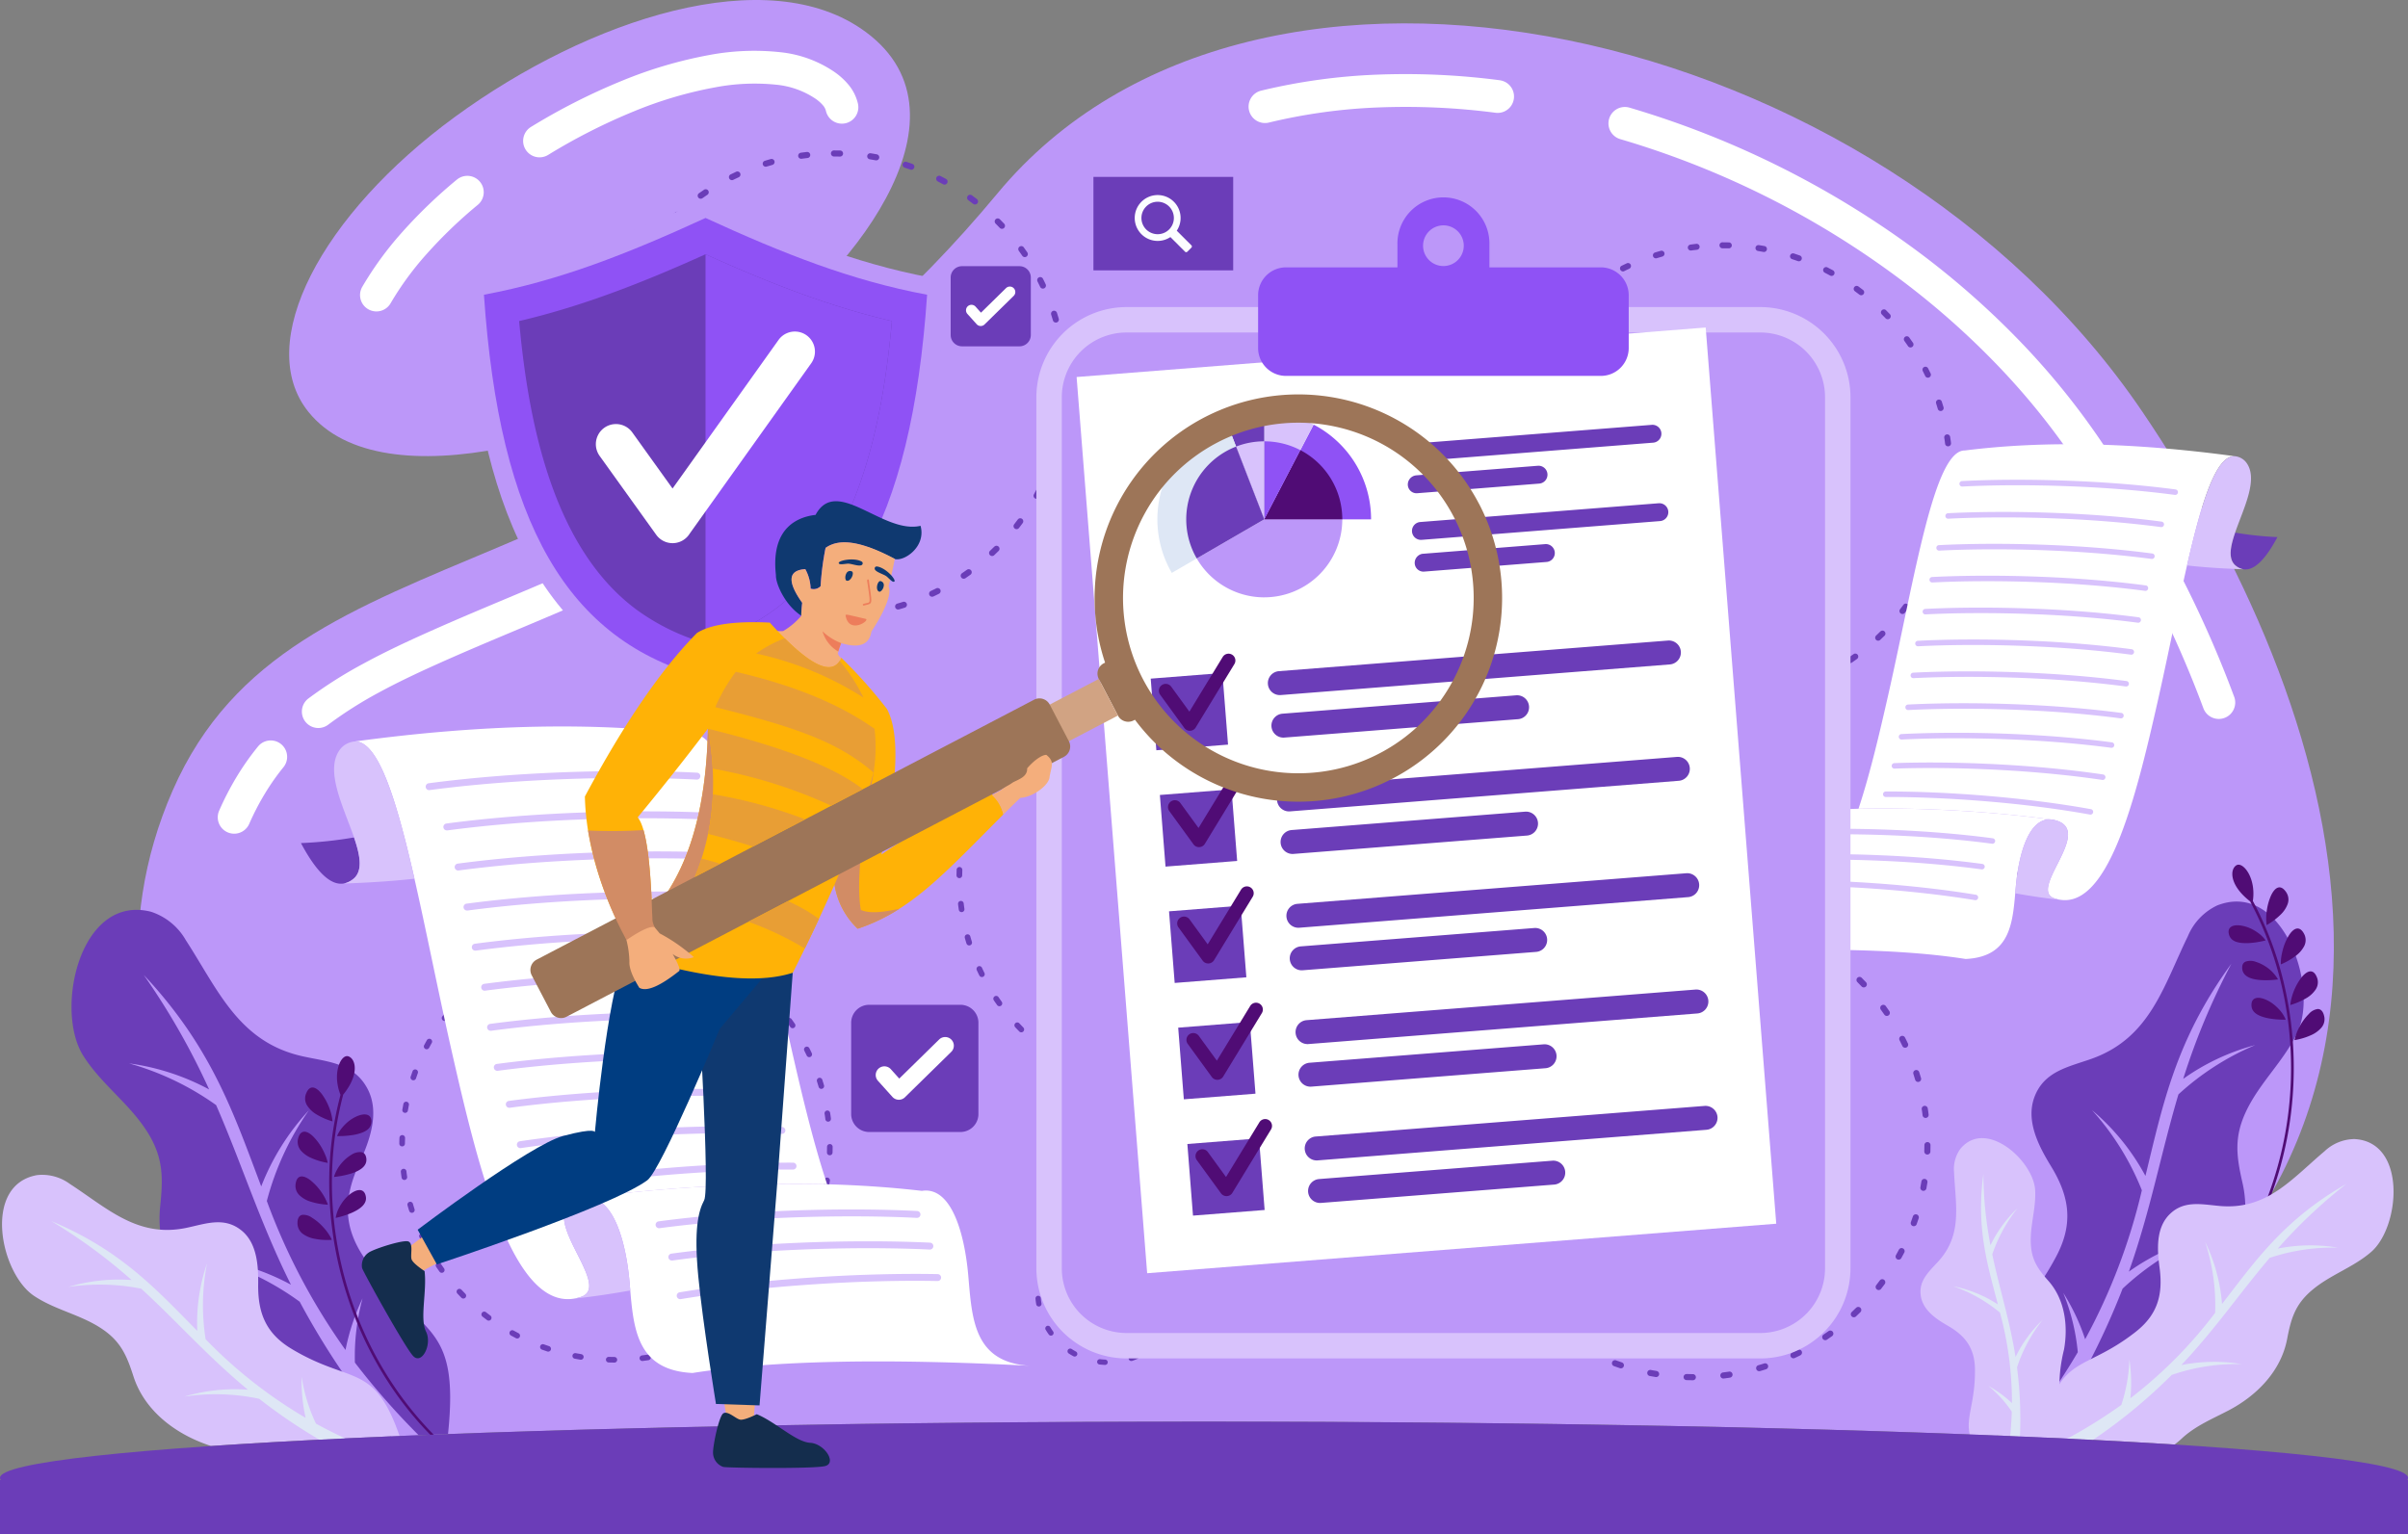 <svg id="Grupo_1065397" data-name="Grupo 1065397" xmlns="http://www.w3.org/2000/svg" xmlns:xlink="http://www.w3.org/1999/xlink" width="400" height="254.888" viewBox="0 0 400 254.888">
  <rect x="0" y="0" width="400" height="254.888" fill="#808080" stroke="none"/>
  <defs>
    <clipPath id="clip-path">
      <rect id="Rectángulo_374232" data-name="Rectángulo 374232" width="400" height="254.888" fill="none"/>
    </clipPath>
  </defs>
  <g id="Grupo_1065396" data-name="Grupo 1065396" clip-path="url(#clip-path)">
    <path id="Trazado_779703" data-name="Trazado 779703" d="M422.768,238.511c85.771-42.382,55.6-123.847,24.3-170.053C403.246,3.764,299.69-19.488,256.856,32.13c-58.139,70.061-116.945,53.488-137,99.184s16.74,90.362,37.441,107.291c35.447-1.493,82.926-2.4,133.867-2.4s96.436.87,131.608,2.307M214.317,58.226c-22.448,14.37-59.576,25.5-71.907,10.229-9.212-11.413,2.135-32.827,24.359-49.063,22.207-16.222,51.961-26.044,68.177-14.1,19.246,14.177-3.343,41.868-20.63,52.933" transform="translate(-91.161 -0.001)" fill="#bc97f9" fill-rule="evenodd"/>
    <path id="Trazado_779704" data-name="Trazado 779704" d="M515.162,149.305a2.73,2.73,0,1,1-5.126,1.879,179.034,179.034,0,0,0-9.246-20.753,209.787,209.787,0,0,0-12.323-20.64,118.668,118.668,0,0,0-12.726-15.663,133.023,133.023,0,0,0-15.716-13.916,146.706,146.706,0,0,0-46.858-23.548,2.726,2.726,0,0,1,1.536-5.231,152.952,152.952,0,0,1,48.609,24.425,138.551,138.551,0,0,1,16.358,14.49,124.3,124.3,0,0,1,13.3,16.388,215.583,215.583,0,0,1,12.663,21.175,184.342,184.342,0,0,1,9.525,21.393M393.245,46.9a2.723,2.723,0,0,1-.685,5.4,115.456,115.456,0,0,0-19.682-.891,92.567,92.567,0,0,0-18.051,2.508,2.727,2.727,0,0,1-1.3-5.3,98.06,98.06,0,0,1,19.119-2.655,120.829,120.829,0,0,1,20.6.932M243.717,126.272A2.727,2.727,0,1,1,246,131.224c-5.359,2.467-10.575,4.659-15.788,6.85-4.791,2.011-9.582,4.026-14.128,6.084-3.116,1.41-6.216,2.883-9.141,4.478a67.4,67.4,0,0,0-8.413,5.35,2.729,2.729,0,0,1-3.289-4.355,73.117,73.117,0,0,1,9.1-5.777c3.168-1.727,6.355-3.245,9.5-4.67,4.84-2.192,9.548-4.171,14.255-6.148,5.3-2.228,10.6-4.455,15.619-6.764m-56.789,31.283a2.725,2.725,0,0,1,4.228,3.438,38.791,38.791,0,0,0-3.136,4.465,43.173,43.173,0,0,0-2.576,4.979,2.725,2.725,0,0,1-5-2.179,48.721,48.721,0,0,1,2.9-5.617,44.223,44.223,0,0,1,3.584-5.086m99.629-106.79a2.726,2.726,0,0,1-5.316,1.216,2.24,2.24,0,0,0-.467-.9,6.487,6.487,0,0,0-1.169-1.062,14.162,14.162,0,0,0-6.631-2.393,35.133,35.133,0,0,0-10.233.458,67.11,67.11,0,0,0-13.359,3.953,98.625,98.625,0,0,0-14.258,7.238,2.727,2.727,0,1,1-2.841-4.655,104.141,104.141,0,0,1,15.071-7.643A72.445,72.445,0,0,1,261.8,42.705a40.341,40.341,0,0,1,11.855-.478,19.478,19.478,0,0,1,9.171,3.4l.01.011A11.644,11.644,0,0,1,285,47.645a7.593,7.593,0,0,1,1.555,3.12M219.934,63.4a2.721,2.721,0,1,1,3.481,4.184,77.054,77.054,0,0,0-8.5,8.169,50.674,50.674,0,0,0-5.977,8.167,2.721,2.721,0,1,1-4.718-2.712,56.2,56.2,0,0,1,6.617-9.065,82.492,82.492,0,0,1,9.092-8.743" transform="translate(-144.042 -33.553)" fill="#fff" fill-rule="evenodd"/>
    <path id="Trazado_779705" data-name="Trazado 779705" d="M121.729,840.2c2.014-19.166-4.677-16.046-13.758-29.063-3.747-5.372-3.59-10.182-.98-15.908,1.713-3.755,3.451-8.434,1.375-12.389-2.251-4.29-6.589-4.484-10.744-5.4-10.672-2.356-14.078-11.029-19.449-19.309a10.353,10.353,0,0,0-5.773-4.715c-11.837-3.008-16.05,16.273-11.29,23.87,2.973,4.745,7.628,7.907,10.651,12.68,2.7,4.263,2.651,7.634,2.153,12.417-.792,7.594,3,14.718,8.263,19.885,2.985,2.934,6.285,5.673,8.418,9.349a27.568,27.568,0,0,0,9.891,9.509c6.59-.333,13.689-.644,21.243-.928" transform="translate(-47.309 -601.922)" fill="#6b3db8" fill-rule="evenodd"/>
    <path id="Trazado_779706" data-name="Trazado 779706" d="M154.944,883.4a121.54,121.54,0,0,1-10.593-12.067,36.786,36.786,0,0,1,1.269-10.671,36.722,36.722,0,0,0-2.83,8.573,104.614,104.614,0,0,1-13.07-24.754,47.286,47.286,0,0,1,6.981-15.063,39.8,39.8,0,0,0-7.91,12.639c-4.515-11.918-8.122-23-19.519-35.142a119.4,119.4,0,0,1,10.862,19.03,39.09,39.09,0,0,0-13.289-4.325A46.684,46.684,0,0,1,121.3,828.55c4.367,10.029,7.257,19.452,12.424,29.837a39.072,39.072,0,0,0-13.341-4.353,46.335,46.335,0,0,1,14.8,7.187A128.037,128.037,0,0,0,150.4,883.586q2.243-.1,4.546-.19" transform="translate(-85.397 -644.932)" fill="#bc97f9" fill-rule="evenodd"/>
    <path id="Trazado_779707" data-name="Trazado 779707" d="M67.724,1015.679c-4.265-12.277-8.034-8.511-17.952-14.482-4.236-2.548-5.594-5.928-5.537-10.707.04-3.137-.186-6.918-2.831-9.009-2.869-2.267-5.931-1.047-9.089-.386-8.108,1.7-13.116-3.241-19.364-7.3a7.767,7.767,0,0,0-5.438-1.463c-9.115,1.614-6.143,16.281-.528,20.053,3.509,2.359,7.7,3.094,11.248,5.455,3.172,2.111,4.167,4.459,5.283,7.926,1.771,5.508,6.577,9.255,11.8,11.191.355.132.712.26,1.07.388,9.011-.614,19.541-1.173,31.344-1.669" transform="translate(-1.349 -777.084)" fill="#d8c2fc" fill-rule="evenodd"/>
    <path id="Trazado_779708" data-name="Trazado 779708" d="M91.3,1046.83c-1.729-.8-3.347-1.621-4.87-2.452a27.8,27.8,0,0,1-2.379-7.784,27.937,27.937,0,0,0,.658,6.818,78.256,78.256,0,0,1-16.61-13.059,36.073,36.073,0,0,1,.233-12.611,30.434,30.434,0,0,0-1.618,11.221c-6.766-6.843-12.648-13.392-24.247-18.239A89.422,89.422,0,0,1,55.8,1020.51a29.567,29.567,0,0,0-10.524,1.154,35.142,35.142,0,0,1,12.126.288c6.088,5.581,10.967,11.2,17.717,16.782a29.551,29.551,0,0,0-10.569,1.15,34.888,34.888,0,0,1,12.442.358,90.216,90.216,0,0,0,10.01,6.8q2.113-.107,4.3-.211" transform="translate(-33.941 -807.831)" fill="#dee7f5" fill-rule="evenodd"/>
    <path id="Trazado_779709" data-name="Trazado 779709" d="M1649.05,834.679c-4.395-18.431,2.314-16.076,9.421-29.509,2.9-5.478,2.2-9.971-.906-15.036-2.037-3.324-4.2-7.508-2.711-11.46,1.62-4.288,5.666-4.979,9.458-6.325,9.741-3.459,11.941-12,16.029-20.392a9.822,9.822,0,0,1,4.873-5.1c10.758-4.209,16.923,13.383,13.33,21.066-2.245,4.8-6.248,8.312-8.536,13.144-2.043,4.316-1.612,7.472-.6,11.9,1.616,7.031-1.13,14.159-5.468,19.625-2.463,3.1-5.242,6.058-6.822,9.756-2.365,5.538-7.361,10.125-13.072,13.292-4.589-.231-9.432-.453-14.5-.664Z" transform="translate(-1316.899 -596.419)" fill="#6b3db8" fill-rule="evenodd"/>
    <path id="Trazado_779710" data-name="Trazado 779710" d="M1671.135,876.242a117.779,117.779,0,0,0,9.684-14,34.74,34.74,0,0,0-2.416-9.86,34.593,34.593,0,0,1,3.638,7.709,99.2,99.2,0,0,0,9.421-24.753,44.576,44.576,0,0,0-8.276-13.311,37.41,37.41,0,0,1,8.869,10.927c2.868-11.709,4.979-22.531,14.275-35.253a113.315,113.315,0,0,0-8,19.126,36.989,36.989,0,0,1,11.969-5.617,44.238,44.238,0,0,0-12.764,8.2c-2.945,9.92-4.576,19.1-8.231,29.445a37.036,37.036,0,0,1,12.014-5.649,43.972,43.972,0,0,0-13.055,8.477,123.478,123.478,0,0,1-13.008,24.743q-2.034-.091-4.118-.183" transform="translate(-1335.671 -637.57)" fill="#bc97f9" fill-rule="evenodd"/>
    <path id="Trazado_779711" data-name="Trazado 779711" d="M1597.376,991.275c-.651-2.975.93-5.273.879-10.782-.034-3.553-1.6-5.615-4.538-7.295-1.925-1.1-4.146-2.6-4.47-5-.352-2.6,1.491-4.071,3.028-5.8,3.947-4.44,2.734-9.334,2.506-14.682a5.7,5.7,0,0,1,1.062-3.911c4.254-5.1,12.125,2.017,12.407,6.871.177,3.031-.877,5.905-.716,8.963.147,2.734,1.22,4.2,2.932,6.137,2.721,3.081,3.279,7.419,2.586,11.366a25.694,25.694,0,0,0-.776,6.79,15.509,15.509,0,0,1-1.631,7.9q-6.366-.294-13.27-.561" transform="translate(-1270.186 -752.939)" fill="#d8c2fc" fill-rule="evenodd"/>
    <path id="Trazado_779712" data-name="Trazado 779712" d="M1625.748,1015.338c.141-1.418.228-2.766.269-4.056a19.631,19.631,0,0,0-3.89-4.28,19.569,19.569,0,0,1,3.92,2.858,57.159,57.159,0,0,0-1.992-15.036,25.126,25.126,0,0,0-7.769-4.382,21.153,21.153,0,0,1,7.419,3.022c-1.74-6.672-3.619-12.688-2.409-21.651a64.8,64.8,0,0,0,1.177,11.818,21.484,21.484,0,0,1,4.48-6.141,25.713,25.713,0,0,0-4.179,7.656c1.217,5.8,2.891,10.854,3.866,17.061a21.48,21.48,0,0,1,4.495-6.169,25.5,25.5,0,0,0-4.25,7.879,67.277,67.277,0,0,1,.489,11.49Z" transform="translate(-1291.833 -776.731)" fill="#dee7f5" fill-rule="evenodd"/>
    <path id="Trazado_779713" data-name="Trazado 779713" d="M1847.774,721.842c-3.518-2.706-3.42-5.357-2.327-6.026s3.314,2.105,2.738,5.93q.342.635.667,1.277a56.518,56.518,0,0,1,4.229,11.325,60.731,60.731,0,0,1,1.819,11.963,61.884,61.884,0,0,1-.565,12.1,60.028,60.028,0,0,1-2.945,11.771,56.366,56.366,0,0,1-5.316,10.9c-.141.226-.5.024-.364-.2.26-.416.516-.834.765-1.256a57.141,57.141,0,0,0,4.971-10.963,60.277,60.277,0,0,0,2.629-11.686,61.273,61.273,0,0,0,.282-12.055,59.753,59.753,0,0,0-2.083-11.8,57.121,57.121,0,0,0-4.474-11.176.2.2,0,0,1-.026-.094m2.706,3.9a11.407,11.407,0,0,0,2.3-1.721,4.673,4.673,0,0,0,1.187-1.781,2.177,2.177,0,0,0-.286-2.024c-.938-1.341-1.859-.706-2.478.617a9.318,9.318,0,0,0-.678,2.352,8.6,8.6,0,0,0-.043,2.557m-.168,2.544a5.571,5.571,0,0,0-.825-.908,7.415,7.415,0,0,0-1.03-.733,6.291,6.291,0,0,0-2.19-.819c-1.377-.222-2.393.222-2.045,1.49a1.685,1.685,0,0,0,.446.768,2.044,2.044,0,0,0,.77.442,4.286,4.286,0,0,0,.985.188,7.859,7.859,0,0,0,1.071.019,14.67,14.67,0,0,0,2.817-.448m2.533,3.981a11.31,11.31,0,0,0,2.478-1.427,4.787,4.787,0,0,0,1.4-1.625,2.22,2.22,0,0,0-.036-2.037c-.772-1.437-1.774-.919-2.533.311a8.921,8.921,0,0,0-.966,2.25,11.671,11.671,0,0,0-.277,1.275,6.337,6.337,0,0,0-.072,1.254m-.471,2.5a6.427,6.427,0,0,0-1.644-1.851,6.83,6.83,0,0,0-2.075-1.081,2.5,2.5,0,0,0-1.689-.015c-.411.194-.612.589-.531,1.252.187,1.3,1.629,1.7,3.083,1.806a14.631,14.631,0,0,0,2.857-.111m2.037,4.254a11.461,11.461,0,0,0,2.638-1.13,4.687,4.687,0,0,0,1.574-1.446,2.169,2.169,0,0,0,.209-2.022c-.593-1.512-1.64-1.122-2.555.011a9.313,9.313,0,0,0-1.22,2.117,8.932,8.932,0,0,0-.42,1.233,7.515,7.515,0,0,0-.226,1.237m-.755,2.435a5.867,5.867,0,0,0-.593-1.073,6.634,6.634,0,0,0-.83-.957,7.426,7.426,0,0,0-.943-.776,6.017,6.017,0,0,0-.99-.54c-1.29-.544-2.384-.358-2.337.968.011,1.328,1.435,1.879,2.847,2.158a14.533,14.533,0,0,0,2.847.22m1.45,3.4s.358-.054.876-.183a10.572,10.572,0,0,0,1.866-.64,4.831,4.831,0,0,0,1.734-1.258,2.174,2.174,0,0,0,.435-1.981c-.19-.784-.591-1.109-1.04-1.111a2.378,2.378,0,0,0-1.491.829,8.614,8.614,0,0,0-1.461,1.964,8.105,8.105,0,0,0-.919,2.38" transform="translate(-1473.958 -572.044)" fill="#500c75" fill-rule="evenodd"/>
    <path id="Trazado_779714" data-name="Trazado 779714" d="M252.419,880.594c2.8-3.442,2.1-6,.879-6.4s-2.744,2.807-1.3,6.4q-.185.695-.353,1.4a56.446,56.446,0,0,0-1.515,11.995,60.7,60.7,0,0,0,.978,12.059,61.914,61.914,0,0,0,3.331,11.643,59.992,59.992,0,0,0,5.571,10.781,56.407,56.407,0,0,0,7.678,9.382c.191.186.5-.092.308-.281q-.524-.517-1.032-1.045A57.225,57.225,0,0,1,259.6,927a60.308,60.308,0,0,1-5.242-10.769,61.211,61.211,0,0,1-3.046-11.669,59.767,59.767,0,0,1-.686-11.961,57.118,57.118,0,0,1,1.786-11.907.225.225,0,0,0,0-.1m-1.739,4.414a11.349,11.349,0,0,1-2.634-1.145,4.7,4.7,0,0,1-1.562-1.461,2.174,2.174,0,0,1-.187-2.038c.6-1.518,1.646-1.115,2.551.032a9.13,9.13,0,0,1,1.2,2.133,8.509,8.509,0,0,1,.631,2.478m.748,2.437a5.69,5.69,0,0,1,.6-1.072,7.408,7.408,0,0,1,.832-.949,6.294,6.294,0,0,1,1.943-1.3c1.29-.531,2.38-.335,2.334.981a1.7,1.7,0,0,1-.259.849,2.038,2.038,0,0,1-.648.606,4.241,4.241,0,0,1-.915.412,7.747,7.747,0,0,1-1.038.262,14.614,14.614,0,0,1-2.846.211m-1.549,4.457a11.282,11.282,0,0,1-2.741-.819,4.83,4.83,0,0,1-1.741-1.258,2.228,2.228,0,0,1-.433-1.992c.42-1.574,1.517-1.3,2.537-.28a8.961,8.961,0,0,1,1.457,1.968,11.841,11.841,0,0,1,.562,1.179,6.586,6.586,0,0,1,.359,1.2m1.034,2.331a6.371,6.371,0,0,1,1.175-2.18,6.8,6.8,0,0,1,1.771-1.529,2.514,2.514,0,0,1,1.639-.4c.443.094.732.433.8,1.1.119,1.314-1.195,2.028-2.585,2.467a14.775,14.775,0,0,1-2.8.55m-1.006,4.608a11.4,11.4,0,0,1-2.826-.493,4.662,4.662,0,0,1-1.867-1.047,2.167,2.167,0,0,1-.667-1.919c.228-1.61,1.337-1.471,2.488-.578a9.262,9.262,0,0,1,1.674,1.779,8.862,8.862,0,0,1,.693,1.106,7.43,7.43,0,0,1,.5,1.152m1.293,2.2a5.905,5.905,0,0,1,.331-1.183,6.992,6.992,0,0,1,.588-1.12,7.466,7.466,0,0,1,.741-.973,6.009,6.009,0,0,1,.84-.753c1.13-.825,2.238-.895,2.5.4.293,1.3-.967,2.162-2.276,2.757a14.554,14.554,0,0,1-2.722.868m-.628,3.645s-.359.03-.893.025a10.375,10.375,0,0,1-1.963-.2,4.794,4.794,0,0,1-1.978-.825,2.181,2.181,0,0,1-.878-1.828c0-.8.321-1.213.757-1.318a2.368,2.368,0,0,1,1.642.463,8.509,8.509,0,0,1,1.872,1.574,8.055,8.055,0,0,1,1.441,2.105" transform="translate(-195.435 -698.683)" fill="#500c75" fill-rule="evenodd"/>
    <path id="Trazado_779715" data-name="Trazado 779715" d="M1689.887,992.324c2.585-14.134,6.512-10.409,15.535-17.492,3.679-2.89,4.568-6.218,3.965-10.7-.4-2.936-.618-6.51,1.623-8.783,2.429-2.463,5.442-1.678,8.48-1.425,7.8.644,11.931-4.579,17.326-9.118a7.361,7.361,0,0,1,4.934-2.009c8.736.444,7.63,14.55,2.8,18.747-3.022,2.625-6.866,3.806-9.927,6.437-2.733,2.352-3.4,4.672-4.045,8.054-1.028,5.374-5.107,9.451-9.781,11.882-2.651,1.379-5.482,2.557-7.705,4.625a15.085,15.085,0,0,1-1.205,1.009c-6.615-.42-13.965-.812-21.958-1.175Z" transform="translate(-1350.659 -753.539)" fill="#d8c2fc" fill-rule="evenodd"/>
    <path id="Trazado_779716" data-name="Trazado 779716" d="M1710.711,1022.242a85.057,85.057,0,0,0,8.969-5.6,26.365,26.365,0,0,0,1.339-7.581,26.442,26.442,0,0,1,.166,6.474,74.191,74.191,0,0,0,14.082-14.2,34.087,34.087,0,0,0-1.665-11.8,28.767,28.767,0,0,1,2.806,10.338c5.559-7.212,10.326-14.048,20.65-19.953a84.667,84.667,0,0,0-11.385,10.743,27.942,27.942,0,0,1,10-.153,33.283,33.283,0,0,0-11.34,1.693c-5.069,5.95-9,11.8-14.692,17.819a27.91,27.91,0,0,1,10.044-.158,32.976,32.976,0,0,0-11.63,1.793,88.906,88.906,0,0,1-13.1,10.8c-1.391-.072-2.81-.141-4.246-.211" transform="translate(-1367.302 -783.208)" fill="#dee7f5" fill-rule="evenodd"/>
    <path id="Trazado_779717" data-name="Trazado 779717" d="M200,1176.666c110.457,0,200,4.182,200,9.342s-89.543,9.342-200,9.342-200-4.182-200-9.342,89.542-9.342,200-9.342" transform="translate(0 -940.462)" fill="#6b3db8" fill-rule="evenodd"/>
    <path id="Trazado_779718" data-name="Trazado 779718" d="M535.284,125.52a.5.5,0,0,1,0-1.008l1.02.011a.5.5,0,1,1-.024,1.007Zm-4.506-.75a.5.5,0,1,1,.121,1c-.329.04-.658.079-.986.126a.5.5,0,1,1-.146-1c.336-.049.674-.09,1.011-.13m-6,1.179a.5.5,0,0,1,.274.97l-.954.28a.5.5,0,1,1-.3-.962q.486-.152.978-.288m-5.744,2.111a.5.5,0,1,1,.428.913c-.3.139-.6.281-.9.427a.5.5,0,1,1-.448-.9Zm-5.337,2.99a.5.5,0,1,1,.563.834l-.819.565a.5.5,0,0,1-.584-.821Zm-4.8,3.789a.5.5,0,1,1,.686.736l-.721.686a.5.5,0,1,1-.7-.721Zm-4.153,4.489a.5.5,0,0,1,.792.623c-.205.258-.4.522-.6.785a.5.5,0,0,1-.813-.6c.21-.267.411-.544.624-.812m-3.4,5.086a.5.5,0,1,1,.879.491c-.162.288-.317.58-.474.872a.5.5,0,1,1-.893-.465c.16-.3.32-.6.488-.9m-2.56,5.557a.5.5,0,0,1,.946.344l-.329.936a.5.5,0,1,1-.958-.316c.12-.311.225-.646.341-.964m-1.652,5.894a.5.5,0,1,1,.99.188l-.178.979a.5.5,0,0,1-.994-.164Zm-.7,6.077a.5.5,0,1,1,1.006.032l-.023.994a.5.5,0,1,1-1.008-.006c0-.341.013-.68.025-1.021m.248,6.111a.5.5,0,1,1,1-.12c.038.329.083.657.13.987a.5.5,0,1,1-1,.145c-.048-.335-.1-.674-.134-1.011m1.2,6a.5.5,0,0,1,.967-.281q.135.478.284.953a.5.5,0,0,1-.961.3c-.1-.322-.2-.651-.291-.977M500,179.787a.5.5,0,0,1,.913-.428c.138.3.282.6.43.895a.5.5,0,0,1-.9.454c-.154-.3-.3-.617-.443-.921m3.01,5.325a.5.5,0,1,1,.835-.563c.184.273.373.546.565.815a.5.5,0,0,1-.817.589q-.3-.418-.583-.842m3.808,4.79a.5.5,0,1,1,.733-.689l.688.717a.5.5,0,1,1-.717.71c-.238-.243-.472-.49-.7-.738m4.506,4.137a.5.5,0,0,1,.617-.8q.392.308.792.6a.5.5,0,1,1-.6.812Zm5.1,3.382a.5.5,0,0,1,.486-.883l.876.473a.5.5,0,1,1-.465.894Zm5.566,2.538a.5.5,0,0,1,.341-.947l.939.328a.5.5,0,0,1-.317.957Zm5.9,1.629a.5.5,0,1,1,.19-.989c.323.062.655.111.976.175a.5.5,0,1,1-.158.994Zm6.081.68a.5.5,0,1,1,.032-1.006l.993.021a.5.5,0,0,1-.006,1.008Zm6.112-.271a.5.5,0,1,1-.127-1c.329-.042.658-.085.985-.136a.5.5,0,0,1,.153,1c-.337.051-.673.1-1.011.137m5.994-1.224a.5.5,0,1,1-.281-.966c.318-.09.635-.188.952-.288a.5.5,0,0,1,.3.961c-.325.1-.65.2-.976.294m5.726-2.154a.5.5,0,0,1-.431-.912c.3-.139.6-.284.9-.435a.5.5,0,0,1,.454.9c-.3.153-.61.3-.918.446m5.315-3.03a.5.5,0,0,1-.568-.832l.815-.57a.5.5,0,0,1,.589.817Zm4.775-3.824a.5.5,0,0,1-.691-.735c.241-.224.474-.465.715-.687a.5.5,0,0,1,.712.712Zm4.12-4.523a.5.5,0,1,1-.8-.617l.6-.791a.5.5,0,0,1,.815.593c-.2.275-.411.544-.616.815m3.364-5.112a.5.5,0,0,1-.886-.48l.469-.879a.5.5,0,0,1,.9.459Zm2.517-5.574a.5.5,0,0,1-.948-.341l.323-.938a.5.5,0,1,1,.959.313Zm1.606-5.905a.5.5,0,0,1-.99-.183l.171-.981a.5.5,0,0,1,1,.158Zm.657-6.084a.5.5,0,1,1-1.007-.024l.017-.994a.5.5,0,1,1,1.008,0Zm-.294-6.107a.5.5,0,1,1-1,.126c-.032-.313-.084-.672-.138-.981a.5.5,0,1,1,1-.158c.05.329.108.682.142,1.013m-1.249-5.994a.5.5,0,1,1-.965.288l-.291-.951a.5.5,0,0,1,.957-.313Zm-2.177-5.719a.5.5,0,1,1-.908.439l-.439-.895a.5.5,0,0,1,.9-.46c.155.3.3.608.449.915m-3.05-5.3a.5.5,0,0,1-.828.575l-.573-.814a.5.5,0,1,1,.815-.593Zm-3.842-4.758a.5.5,0,1,1-.73.693l-.694-.714a.5.5,0,1,1,.713-.712Zm-4.538-4.1a.5.5,0,0,1-.613.8l-.8-.6a.5.5,0,0,1,.593-.813Zm-5.124-3.342a.5.5,0,0,1-.481.885l-.873-.463a.5.5,0,1,1,.45-.9c.295.162.606.316.9.478m-5.586-2.5a.5.5,0,1,1-.334.949l-.941-.32a.5.5,0,1,1,.311-.958q.484.158.965.329m-5.912-1.585a.5.5,0,0,1-.177.992l-.981-.168a.5.5,0,0,1,.154-1c.335.051.67.111,1,.171" transform="translate(-396.749 -99.517)" fill="#6b3db8" fill-rule="evenodd"/>
    <path id="Trazado_779719" data-name="Trazado 779719" d="M1273.613,201.561a.5.5,0,1,1,0-.991l1,.013a.494.494,0,1,1-.026.989Zm-4.425-.736a.495.495,0,1,1,.117.983c-.322.038-.646.077-.968.124a.495.495,0,0,1-.143-.979c.329-.049.663-.089.994-.128m-5.9,1.158a.494.494,0,0,1,.269.951l-.938.277a.495.495,0,0,1-.294-.945c.32-.1.64-.194.962-.282m-5.644,2.073a.495.495,0,1,1,.42.9c-.3.138-.591.277-.883.422a.5.5,0,0,1-.44-.887Zm-5.243,2.938a.494.494,0,1,1,.554.819l-.8.553a.495.495,0,1,1-.574-.806Zm-4.715,3.721a.494.494,0,0,1,.672.723l-.708.672a.494.494,0,1,1-.691-.706Zm-4.08,4.41a.495.495,0,1,1,.778.612c-.2.254-.4.51-.591.77a.5.5,0,1,1-.8-.586c.207-.264.4-.535.612-.8m-3.342,4.994a.5.5,0,0,1,.866.482c-.162.284-.312.571-.467.859a.495.495,0,0,1-.877-.458c.158-.3.316-.591.478-.883m-2.514,5.459a.494.494,0,1,1,.928.339l-.324.919a.494.494,0,1,1-.938-.311c.117-.307.218-.636.333-.947m-1.621,5.789a.494.494,0,1,1,.972.184l-.177.962a.494.494,0,0,1-.975-.162Zm-.691,5.967a.494.494,0,1,1,.988.032l-.022.977a.5.5,0,0,1-.99-.006c0-.333.013-.668.024-1m.243,6a.5.5,0,1,1,.983-.119c.038.322.083.646.128.968a.495.495,0,1,1-.979.143c-.047-.329-.094-.661-.132-.992m1.182,5.894a.494.494,0,1,1,.949-.275c.089.313.181.625.279.936a.494.494,0,1,1-.941.3c-.1-.318-.2-.64-.286-.96m2.094,5.63a.495.495,0,1,1,.9-.418c.135.294.278.587.422.877a.494.494,0,1,1-.883.444c-.153-.29-.3-.6-.435-.9m2.956,5.231a.494.494,0,0,1,.819-.554c.181.269.365.539.555.8a.494.494,0,0,1-.8.578c-.2-.273-.388-.548-.573-.827m3.74,4.706a.494.494,0,0,1,.719-.678l.676.706a.495.495,0,1,1-.7.7c-.235-.239-.465-.48-.693-.725m4.425,4.064a.495.495,0,0,1,.606-.781c.258.2.516.4.779.591a.495.495,0,0,1-.587.8Zm5.009,3.322a.494.494,0,1,1,.476-.866l.861.463a.494.494,0,0,1-.456.878Zm5.467,2.493a.494.494,0,1,1,.335-.93l.923.322a.494.494,0,1,1-.311.938Zm5.79,1.6a.495.495,0,0,1,.187-.972c.318.062.644.107.958.171a.495.495,0,1,1-.154.977Zm5.973.668a.5.5,0,0,1,.032-.99l.975.021a.5.5,0,0,1-.006.99Zm6-.267a.494.494,0,1,1-.124-.981c.324-.04.646-.083.968-.132a.494.494,0,1,1,.151.977c-.332.051-.663.094-.994.135m5.888-1.2a.5.5,0,0,1-.277-.951c.313-.089.625-.184.936-.282a.495.495,0,0,1,.3.943c-.32.1-.638.2-.958.29m5.625-2.118a.5.5,0,0,1-.426-.894c.3-.138.589-.279.881-.426a.494.494,0,0,1,.444.883c-.3.151-.6.3-.9.437m5.22-2.975a.495.495,0,1,1-.557-.817l.8-.559a.494.494,0,1,1,.578.8Zm4.689-3.757a.494.494,0,1,1-.678-.719c.237-.222.467-.458.7-.676a.495.495,0,1,1,.7.7Zm4.049-4.44a.5.5,0,0,1-.783-.606l.588-.78a.494.494,0,1,1,.8.584c-.2.271-.4.535-.6.8m3.3-5.024a.495.495,0,0,1-.87-.471l.46-.863a.495.495,0,0,1,.881.45Zm2.473-5.474a.5.5,0,1,1-.932-.335l.318-.919a.494.494,0,1,1,.94.305Zm1.578-5.8a.5.5,0,0,1-.973-.181l.169-.962a.494.494,0,1,1,.976.156Zm.646-5.975a.5.5,0,0,1-.99-.024l.015-.977a.5.5,0,1,1,.99,0Zm-.29-6a.494.494,0,1,1-.981.124c-.032-.305-.081-.661-.136-.964a.495.495,0,1,1,.977-.155c.049.324.106.668.139.994m-1.224-5.887a.5.5,0,0,1-.949.284l-.286-.936a.495.495,0,1,1,.941-.3Zm-2.139-5.615a.5.5,0,0,1-.893.429l-.429-.878a.494.494,0,1,1,.88-.452c.152.3.3.6.443.9m-3-5.21a.5.5,0,1,1-.813.565l-.561-.8a.494.494,0,0,1,.8-.582Zm-3.774-4.674a.495.495,0,0,1-.715.684l-.682-.7a.5.5,0,0,1,.7-.7Zm-4.455-4.03a.495.495,0,0,1-.6.785l-.782-.586a.495.495,0,0,1,.582-.8Zm-5.031-3.282a.495.495,0,1,1-.474.868l-.857-.454a.495.495,0,1,1,.443-.885c.29.16.6.313.889.471m-5.487-2.453a.494.494,0,1,1-.33.932l-.924-.315a.495.495,0,1,1,.3-.941c.316.106.635.213.949.324m-5.807-1.557a.5.5,0,0,1-.174.975l-.964-.166a.494.494,0,1,1,.151-.977c.33.051.659.109.987.168" transform="translate(-987.419 -160.308)" fill="#6b3db8" fill-rule="evenodd"/>
    <path id="Trazado_779720" data-name="Trazado 779720" d="M827.99,546.146a.472.472,0,1,1,0-.943l.956.011a.473.473,0,0,1-.024.945Zm-4.221-.7a.471.471,0,1,1,.114.936c-.309.038-.617.075-.924.119a.471.471,0,1,1-.138-.932c.315-.047.632-.087.947-.122m-5.622,1.1a.472.472,0,1,1,.257.908l-.894.264a.472.472,0,0,1-.279-.9c.3-.094.61-.184.916-.269m-5.381,1.977a.472.472,0,1,1,.4.855c-.282.132-.564.264-.842.4a.472.472,0,0,1-.42-.846Zm-5,2.8a.471.471,0,1,1,.527.781l-.768.527a.471.471,0,1,1-.546-.768Zm-4.5,3.548a.472.472,0,0,1,.643.691l-.677.64a.471.471,0,0,1-.659-.674Zm-3.89,4.207a.472.472,0,0,1,.742.584c-.193.241-.379.488-.566.734a.472.472,0,1,1-.761-.559c.2-.25.384-.51.585-.759m-3.187,4.762a.472.472,0,0,1,.824.461c-.153.269-.3.542-.443.817a.473.473,0,0,1-.838-.437c.15-.28.3-.563.457-.841m-2.4,5.2a.472.472,0,0,1,.886.324l-.309.876a.472.472,0,1,1-.9-.3c.112-.292.21-.606.319-.9m-1.548,5.521a.472.472,0,0,1,.927.177l-.168.917a.472.472,0,0,1-.931-.155Zm-.658,5.693a.472.472,0,0,1,.943.03l-.022.93a.472.472,0,0,1-.943-.006c0-.318.012-.636.023-.955m.232,5.723a.472.472,0,0,1,.938-.113c.034.309.077.618.121.925a.472.472,0,0,1-.933.138c-.046-.316-.091-.633-.126-.949m1.126,5.622a.472.472,0,1,1,.907-.264c.085.3.172.6.265.893a.472.472,0,1,1-.9.286c-.1-.3-.186-.61-.273-.915m2,5.371a.473.473,0,1,1,.856-.4c.129.281.264.561.4.838a.472.472,0,1,1-.843.426c-.146-.279-.284-.578-.416-.862m2.82,4.988a.471.471,0,1,1,.781-.527c.172.256.349.512.529.763a.471.471,0,1,1-.765.552c-.185-.26-.369-.522-.546-.787m3.567,4.487a.472.472,0,1,1,.687-.646l.645.672a.472.472,0,0,1-.671.665c-.224-.228-.443-.457-.661-.691m4.222,3.875a.472.472,0,1,1,.579-.746q.366.288.741.565a.472.472,0,1,1-.56.759Zm4.776,3.167a.472.472,0,0,1,.455-.827l.821.443a.471.471,0,1,1-.436.836Zm5.213,2.378a.472.472,0,0,1,.32-.889l.879.307a.472.472,0,1,1-.3.9Zm5.523,1.525a.472.472,0,0,1,.178-.926c.3.058.614.1.914.164a.472.472,0,0,1-.148.932Zm5.7.638a.472.472,0,1,1,.03-.944l.931.019a.472.472,0,1,1-.007.943Zm5.725-.256a.472.472,0,1,1-.119-.936c.308-.038.615-.077.923-.124a.471.471,0,1,1,.143.932q-.473.071-.947.128m5.614-1.145a.472.472,0,0,1-.264-.906c.3-.087.6-.177.893-.271a.472.472,0,0,1,.285.9c-.3.1-.608.19-.914.277m5.363-2.021a.472.472,0,0,1-.4-.853c.282-.132.561-.265.838-.407a.472.472,0,1,1,.426.844q-.427.215-.861.416m4.979-2.837a.472.472,0,1,1-.531-.78l.763-.533a.471.471,0,1,1,.552.764Zm4.474-3.582a.472.472,0,0,1-.648-.687c.226-.211.444-.437.67-.644a.471.471,0,0,1,.667.667Zm3.858-4.235a.472.472,0,0,1-.746-.578l.559-.742a.473.473,0,0,1,.765.555c-.189.258-.384.51-.578.764m3.15-4.79a.471.471,0,1,1-.829-.45l.439-.823a.472.472,0,1,1,.84.431Zm2.357-5.22a.472.472,0,0,1-.889-.32l.3-.877a.471.471,0,1,1,.9.292Zm1.507-5.532a.472.472,0,1,1-.928-.171l.16-.919a.472.472,0,0,1,.932.149Zm.614-5.7a.472.472,0,1,1-.943-.025l.017-.93a.471.471,0,1,1,.941,0ZM864.127,577a.472.472,0,0,1-.936.119c-.028-.292-.077-.631-.13-.919a.473.473,0,1,1,.934-.149c.045.311.1.639.132.949m-1.167-5.613a.473.473,0,0,1-.906.269l-.273-.891a.472.472,0,1,1,.9-.292Zm-2.041-5.357a.473.473,0,1,1-.851.41l-.41-.838a.472.472,0,0,1,.842-.429c.145.282.284.571.42.857m-2.857-4.968a.472.472,0,0,1-.776.539l-.537-.763a.472.472,0,0,1,.763-.555Zm-3.6-4.457a.472.472,0,0,1-.683.651l-.65-.67a.471.471,0,1,1,.667-.667Zm-4.252-3.843a.471.471,0,1,1-.572.749l-.746-.559a.472.472,0,0,1,.556-.763Zm-4.8-3.132a.472.472,0,0,1-.452.829l-.817-.431a.472.472,0,1,1,.422-.846c.277.155.569.3.847.448m-5.232-2.339a.472.472,0,0,1-.314.891l-.883-.3a.472.472,0,0,1,.292-.9c.3.1.6.2.9.309m-5.538-1.484a.472.472,0,1,1-.166.928l-.919-.156a.472.472,0,1,1,.144-.932c.313.047.628.1.94.16" transform="translate(-632.666 -435.759)" fill="#6b3db8" fill-rule="evenodd"/>
    <path id="Trazado_779721" data-name="Trazado 779721" d="M1246.164,752.9a.508.508,0,0,1,0-1.017l1.028.013a.508.508,0,1,1-.026,1.015Zm-4.542-.755a.507.507,0,1,1,.123,1.007c-.333.039-.665.079-.994.128a.508.508,0,0,1-.149-1.005c.339-.049.682-.09,1.021-.13m-6.05,1.186a.508.508,0,1,1,.277.977l-.962.284a.508.508,0,0,1-.3-.97c.328-.1.657-.2.987-.292m-5.79,2.13a.508.508,0,0,1,.429.921c-.3.139-.606.282-.9.431a.508.508,0,1,1-.452-.909Zm-5.38,3.013a.507.507,0,1,1,.567.841l-.825.569a.508.508,0,1,1-.589-.827Zm-4.841,3.819a.508.508,0,0,1,.691.744l-.729.689a.507.507,0,0,1-.708-.725Zm-4.188,4.527a.508.508,0,1,1,.8.629c-.207.26-.407.523-.606.791a.509.509,0,0,1-.821-.6c.215-.269.414-.548.629-.817m-3.427,5.126a.507.507,0,1,1,.885.5c-.164.292-.32.586-.478.881a.508.508,0,0,1-.9-.471c.162-.3.324-.606.493-.906m-2.583,5.6a.508.508,0,0,1,.955.349l-.333.943a.508.508,0,1,1-.964-.32c.121-.314.226-.651.343-.972m-1.665,5.941a.508.508,0,0,1,1,.19l-.181.987a.508.508,0,1,1-1-.166Zm-.708,6.126a.508.508,0,1,1,1.015.034l-.024,1a.508.508,0,1,1-1.015-.007c0-.343.013-.685.025-1.028m.25,6.159a.508.508,0,1,1,1.009-.12c.036.331.083.663.13.992a.507.507,0,1,1-1,.147c-.049-.337-.1-.678-.135-1.019m1.211,6.051a.508.508,0,1,1,.975-.283c.092.32.187.642.288.96a.509.509,0,0,1-.97.307c-.1-.326-.2-.655-.294-.985m2.151,5.779a.507.507,0,1,1,.919-.431c.139.3.286.6.435.9a.507.507,0,0,1-.906.458c-.158-.3-.307-.622-.448-.928m3.034,5.368a.507.507,0,1,1,.842-.567c.186.275.377.552.569.821a.507.507,0,1,1-.823.593c-.2-.279-.4-.563-.588-.848m3.839,4.83a.508.508,0,0,1,.74-.7l.693.725a.508.508,0,1,1-.723.714c-.241-.243-.476-.491-.71-.742m4.542,4.169a.508.508,0,0,1,.623-.8c.261.207.529.41.8.608a.508.508,0,1,1-.6.817Zm5.141,3.41a.508.508,0,1,1,.49-.891l.883.476a.507.507,0,1,1-.469.9Zm5.61,2.559a.508.508,0,0,1,.344-.957l.946.331a.508.508,0,1,1-.318.964Zm5.945,1.642a.508.508,0,0,1,.19-1c.326.064.661.111.985.177a.508.508,0,0,1-.16,1Zm6.129.686a.508.508,0,1,1,.032-1.015l1,.021a.507.507,0,0,1-.006,1.015ZM1251,830a.508.508,0,0,1-.128-1.007c.331-.042.663-.085.992-.136a.507.507,0,1,1,.155,1c-.339.053-.678.1-1.019.141m6.043-1.235a.507.507,0,1,1-.284-.974c.322-.092.642-.192.96-.292a.508.508,0,1,1,.307.968c-.328.1-.656.205-.983.3m5.771-2.173a.507.507,0,0,1-.435-.917c.3-.141.6-.288.9-.439a.508.508,0,1,1,.456.908c-.305.155-.614.305-.925.448m5.358-3.053a.508.508,0,0,1-.572-.84l.821-.574a.508.508,0,0,1,.6.825Zm4.813-3.856a.507.507,0,1,1-.7-.738c.243-.228.478-.471.723-.695a.507.507,0,0,1,.716.719Zm4.154-4.557a.508.508,0,0,1-.8-.623l.6-.8a.508.508,0,0,1,.821.6c-.2.277-.414.548-.621.823m3.389-5.156a.508.508,0,1,1-.893-.484l.475-.885a.5.5,0,0,1,.682-.22.511.511,0,0,1,.222.684Zm2.539-5.617a.508.508,0,0,1-.957-.344l.328-.945a.507.507,0,1,1,.964.315Zm1.619-5.954a.507.507,0,1,1-1-.184l.173-.987a.507.507,0,0,1,1,.158Zm.663-6.131a.509.509,0,1,1-1.017-.026l.019-1a.507.507,0,1,1,1.013,0Zm-.3-6.158a.507.507,0,1,1-1.005.128c-.034-.314-.083-.678-.14-.99a.507.507,0,0,1,1-.158c.053.333.109.687.143,1.021m-1.258-6.041a.507.507,0,1,1-.972.29l-.294-.958a.507.507,0,1,1,.964-.315ZM1281.6,774.3a.508.508,0,1,1-.915.441l-.443-.9a.508.508,0,1,1,.9-.463c.158.3.305.614.454.923m-3.075-5.346a.507.507,0,1,1-.834.578l-.578-.819a.508.508,0,0,1,.821-.6Zm-3.873-4.8a.507.507,0,1,1-.734.7l-.7-.719a.508.508,0,0,1,.718-.719Zm-4.574-4.135a.508.508,0,0,1-.618.806l-.8-.6a.508.508,0,1,1,.6-.821Zm-5.163-3.371a.508.508,0,0,1-.486.893l-.881-.465a.509.509,0,1,1,.456-.909c.3.166.61.32.911.482m-5.632-2.516a.507.507,0,1,1-.337.956l-.949-.324a.507.507,0,1,1,.313-.964c.326.106.651.215.974.332m-5.96-1.6a.508.508,0,0,1-.177,1l-.99-.168a.508.508,0,0,1,.154-1c.339.053.676.111,1.013.171" transform="translate(-964.679 -600.952)" fill="#6b3db8" fill-rule="evenodd"/>
    <path id="Trazado_779722" data-name="Trazado 779722" d="M366.418,770.209a.466.466,0,1,1,0-.932l.943.011a.466.466,0,1,1-.023.932Zm-4.17-.693a.467.467,0,0,1,.112.926c-.3.034-.609.072-.912.117a.466.466,0,0,1-.136-.923q.466-.067.936-.12m-5.555,1.09a.467.467,0,0,1,.254.9l-.882.258a.466.466,0,1,1-.277-.891q.45-.139.9-.266m-5.315,1.955a.466.466,0,1,1,.394.844c-.278.13-.557.26-.831.4a.467.467,0,0,1-.415-.836Zm-4.939,2.766a.467.467,0,0,1,.522.774l-.76.522a.466.466,0,0,1-.539-.761Zm-4.445,3.506a.466.466,0,1,1,.635.682l-.667.635a.467.467,0,1,1-.652-.669Zm-3.843,4.154a.467.467,0,1,1,.733.578c-.19.239-.375.48-.557.725a.466.466,0,1,1-.752-.552c.194-.247.38-.5.577-.751M335,787.7a.466.466,0,1,1,.813.454c-.151.267-.295.537-.439.808a.467.467,0,0,1-.827-.431c.149-.279.3-.557.453-.831m-2.37,5.143a.465.465,0,1,1,.875.318l-.3.866a.466.466,0,1,1-.885-.294c.111-.288.208-.6.315-.891m-1.529,5.453a.466.466,0,1,1,.915.175l-.165.9a.466.466,0,0,1-.92-.151Zm-.651,5.625a.466.466,0,1,1,.931.028l-.022.921a.466.466,0,0,1-.932-.006c0-.314.012-.631.023-.943m.231,5.653a.466.466,0,0,1,.926-.111c.034.3.076.609.12.913a.466.466,0,0,1-.923.134c-.044-.311-.089-.623-.123-.936m1.112,5.555a.466.466,0,1,1,.895-.26c.085.294.17.59.264.881a.466.466,0,1,1-.888.282c-.1-.3-.185-.6-.27-.9m1.974,5.3a.466.466,0,0,1,.844-.4c.128.277.262.556.4.829a.466.466,0,0,1-.832.42c-.144-.275-.282-.573-.41-.853m2.785,4.928a.465.465,0,1,1,.772-.52c.171.252.346.5.523.753a.466.466,0,1,1-.755.546c-.183-.258-.363-.516-.54-.779m3.524,4.435a.466.466,0,1,1,.679-.638l.637.665a.466.466,0,0,1-.664.655c-.22-.224-.437-.452-.652-.682m4.17,3.828a.467.467,0,0,1,.573-.738q.361.285.732.559a.466.466,0,1,1-.554.75Zm4.718,3.13a.466.466,0,1,1,.449-.817l.812.437a.466.466,0,1,1-.43.827Zm5.151,2.348a.465.465,0,1,1,.315-.876l.87.3a.466.466,0,1,1-.294.885Zm5.456,1.508a.466.466,0,1,1,.176-.915c.3.056.606.1.9.162a.466.466,0,1,1-.146.921Zm5.627.629a.466.466,0,0,1,.03-.932l.92.019a.466.466,0,1,1,0,.932Zm5.657-.25a.466.466,0,1,1-.117-.925q.456-.057.911-.124a.466.466,0,1,1,.141.921c-.311.047-.623.088-.936.128m5.548-1.134a.466.466,0,1,1-.261-.894c.3-.083.589-.175.882-.267a.466.466,0,0,1,.282.888c-.3.094-.6.189-.9.273m5.3-1.994a.467.467,0,0,1-.4-.844q.417-.194.828-.4a.466.466,0,1,1,.421.832q-.422.212-.85.413m4.92-2.8a.467.467,0,0,1-.527-.77l.755-.527a.466.466,0,0,1,.545.757Zm4.417-3.538a.467.467,0,0,1-.639-.68c.223-.207.44-.431.662-.637a.466.466,0,1,1,.659.659Zm3.812-4.186a.466.466,0,1,1-.736-.57l.554-.732a.466.466,0,1,1,.753.548c-.185.256-.379.5-.571.755m3.114-4.732a.466.466,0,1,1-.819-.444l.433-.812a.466.466,0,1,1,.83.424Zm2.329-5.156a.466.466,0,0,1-.878-.316l.3-.868a.466.466,0,1,1,.887.288Zm1.487-5.466a.466.466,0,1,1-.917-.169l.159-.908a.466.466,0,0,1,.921.147Zm.608-5.628a.466.466,0,0,1-.932-.025l.015-.919a.466.466,0,1,1,.932,0Zm-.272-5.653a.466.466,0,1,1-.925.117c-.029-.288-.077-.621-.128-.908a.466.466,0,1,1,.921-.147c.047.307.1.631.132.938m-1.155-5.546a.466.466,0,1,1-.892.266l-.27-.879a.466.466,0,1,1,.887-.288Zm-2.015-5.291a.466.466,0,0,1-.84.4l-.406-.828a.466.466,0,1,1,.83-.424c.143.279.281.563.415.847m-2.823-4.909a.466.466,0,1,1-.765.531l-.531-.751a.466.466,0,0,1,.753-.55Zm-3.555-4.4a.466.466,0,0,1-.675.644l-.641-.661a.466.466,0,1,1,.659-.659Zm-4.2-3.794a.465.465,0,1,1-.567.738l-.737-.552a.466.466,0,0,1,.549-.753Zm-4.74-3.1a.466.466,0,0,1-.446.819l-.808-.427a.466.466,0,1,1,.417-.834c.273.153.56.294.837.443m-5.17-2.31a.466.466,0,0,1-.31.879l-.872-.3a.466.466,0,1,1,.288-.887c.3.1.6.2.893.3m-5.471-1.467a.467.467,0,0,1-.163.919l-.909-.154a.467.467,0,0,1,.142-.923c.31.049.619.1.929.158" transform="translate(-264.1 -614.852)" fill="#6b3db8" fill-rule="evenodd"/>
    <path id="Trazado_779723" data-name="Trazado 779723" d="M1018.9,266.179a.442.442,0,0,1,0-.883c.309,0,.606.013.914.034a.442.442,0,0,1-.06.881c-.288-.019-.563-.03-.853-.032m-3.542-.356a.442.442,0,0,1,.262.844c-.27.081-.541.177-.8.279a.441.441,0,1,1-.324-.821c.279-.111.574-.215.864-.3m-4.717,2.732a.442.442,0,0,1,.6.644c-.208.194-.4.4-.6.6a.442.442,0,1,1-.652-.6c.209-.224.42-.442.646-.651m-3.044,4.523a.442.442,0,0,1,.825.314c-.1.266-.192.531-.272.8a.441.441,0,1,1-.848-.247c.091-.3.185-.58.294-.87m-.741,5.4a.442.442,0,0,1,.88-.081,7.809,7.809,0,0,0,.106.842.442.442,0,1,1-.871.149c-.053-.292-.09-.612-.115-.91m1.7,5.182a.442.442,0,1,1,.753-.462c.146.241.3.48.468.708a.442.442,0,0,1-.717.516c-.178-.25-.346-.5-.5-.763m3.8,3.9a.442.442,0,0,1,.477-.744c.243.158.484.286.729.433a.441.441,0,1,1-.416.778c-.265-.139-.539-.3-.79-.467m5.134,1.838a.442.442,0,1,1,.1-.877c.281.034.563.053.846.066a.442.442,0,1,1-.032.883c-.3-.013-.612-.034-.913-.072m5.417-.6a.442.442,0,0,1-.292-.834,8.094,8.094,0,0,0,.787-.311.442.442,0,1,1,.358.808,8.413,8.413,0,0,1-.853.337m4.6-2.924a.442.442,0,1,1-.633-.618c.2-.2.388-.411.576-.627a.442.442,0,1,1,.674.571c-.2.231-.4.456-.617.674m2.854-4.644a.441.441,0,0,1-.838-.279c.09-.269.171-.54.239-.817a.442.442,0,1,1,.857.217c-.075.3-.16.587-.258.879m.522-5.427a.442.442,0,0,1-.875.117c-.038-.282-.083-.559-.141-.838a.442.442,0,1,1,.864-.183c.064.3.113.6.153.9m-1.913-5.107a.441.441,0,0,1-.734.49c-.154-.233-.324-.465-.5-.687a.441.441,0,0,1,.693-.546c.188.239.369.492.537.744m-3.96-3.747a.442.442,0,0,1-.447.763c-.243-.145-.495-.277-.749-.4a.442.442,0,1,1,.39-.793c.275.139.54.279.806.433" transform="translate(-804.741 -212.04)" fill="#6b3db8" fill-rule="evenodd"/>
    <path id="Trazado_779724" data-name="Trazado 779724" d="M312.787,612.547a.442.442,0,0,1,0-.883c.309,0,.606.013.913.032a.443.443,0,0,1-.06.883c-.288-.021-.565-.03-.853-.032m-3.543-.356a.442.442,0,1,1,.263.844c-.27.081-.54.175-.8.279a.441.441,0,1,1-.324-.821c.281-.111.575-.215.864-.3m-4.717,2.733a.442.442,0,1,1,.6.644c-.208.194-.4.394-.6.6a.442.442,0,0,1-.654-.595c.209-.224.421-.443.646-.652m-3.043,4.523a.442.442,0,1,1,.826.314c-.1.266-.192.531-.272.8a.441.441,0,1,1-.847-.246c.091-.3.185-.58.294-.87m-.742,5.4a.442.442,0,1,1,.879-.081,8.346,8.346,0,0,0,.106.842.441.441,0,1,1-.87.149c-.054-.292-.09-.612-.116-.909m1.7,5.18a.442.442,0,1,1,.753-.461c.146.241.3.482.468.71a.442.442,0,0,1-.717.516c-.178-.25-.345-.5-.5-.764m3.8,3.905a.442.442,0,1,1,.476-.744c.242.158.484.286.73.433a.441.441,0,1,1-.417.778c-.265-.139-.539-.305-.789-.467m5.132,1.838a.442.442,0,1,1,.1-.877c.281.034.563.053.846.066a.442.442,0,0,1-.034.883c-.3-.013-.613-.036-.914-.072m5.418-.6a.442.442,0,0,1-.292-.834c.259-.081.538-.2.788-.311a.442.442,0,0,1,.359.808,8.465,8.465,0,0,1-.855.337m4.6-2.924a.441.441,0,1,1-.631-.618c.2-.2.388-.412.574-.629a.442.442,0,0,1,.674.57c-.2.232-.4.458-.618.676m2.856-4.646a.441.441,0,1,1-.838-.277c.09-.269.17-.542.239-.817a.442.442,0,1,1,.857.217c-.076.3-.161.587-.258.877m.522-5.425a.442.442,0,1,1-.876.115c-.038-.281-.085-.557-.141-.836a.441.441,0,1,1,.863-.183c.065.3.113.6.154.9m-1.913-5.107a.441.441,0,0,1-.734.49c-.154-.235-.324-.465-.5-.687a.442.442,0,1,1,.694-.548c.186.241.37.491.537.746m-3.961-3.747a.442.442,0,0,1-.445.763c-.245-.145-.494-.277-.75-.4a.442.442,0,1,1,.39-.793c.274.139.54.277.8.433" transform="translate(-240.37 -488.878)" fill="#6b3db8" fill-rule="evenodd"/>
    <path id="Trazado_779725" data-name="Trazado 779725" d="M868.961,1010.227a.442.442,0,0,1,0-.883c.308,0,.605.013.912.032a.442.442,0,0,1-.059.883c-.288-.021-.565-.03-.853-.032m-3.543-.356a.442.442,0,1,1,.262.844c-.269.079-.54.175-.8.279a.441.441,0,0,1-.324-.821c.281-.111.575-.215.865-.3M860.7,1012.6a.442.442,0,1,1,.6.644c-.208.194-.4.394-.6.6a.441.441,0,1,1-.652-.593c.209-.224.421-.443.646-.652m-3.044,4.523a.442.442,0,1,1,.826.314c-.1.266-.192.531-.272.8a.441.441,0,1,1-.847-.247c.092-.3.185-.58.294-.87m-.741,5.4a.442.442,0,1,1,.88-.081,7.869,7.869,0,0,0,.106.842.442.442,0,1,1-.871.149c-.053-.292-.09-.612-.115-.91m1.7,5.18a.442.442,0,1,1,.753-.461c.146.241.3.482.468.71a.441.441,0,0,1-.716.516c-.177-.25-.345-.5-.5-.764m3.8,3.906a.443.443,0,0,1,.477-.746c.242.158.483.288.73.433a.442.442,0,0,1-.418.78c-.264-.139-.537-.305-.789-.467m5.133,1.838a.442.442,0,1,1,.1-.878c.279.034.563.053.845.066a.442.442,0,0,1-.033.883c-.3-.013-.613-.036-.914-.071m5.418-.6a.442.442,0,0,1-.293-.834c.26-.081.539-.2.789-.311a.442.442,0,1,1,.358.808,8.866,8.866,0,0,1-.854.337m4.6-2.924a.442.442,0,0,1-.632-.618c.2-.2.388-.412.574-.629a.445.445,0,0,1,.623-.051.44.44,0,0,1,.051.621c-.2.232-.4.458-.617.676m2.856-4.645a.441.441,0,1,1-.838-.277q.134-.4.238-.817a.442.442,0,1,1,.857.216q-.113.443-.257.878m.521-5.427a.441.441,0,1,1-.875.117c-.038-.281-.085-.559-.142-.838a.441.441,0,0,1,.863-.181c.066.3.113.6.153.9m-1.912-5.1a.442.442,0,1,1-.735.489c-.154-.235-.323-.465-.5-.687a.442.442,0,0,1,.695-.548c.186.241.369.491.536.746M875.08,1011a.442.442,0,1,1-.446.763c-.244-.145-.494-.277-.749-.4a.442.442,0,0,1,.39-.795c.274.141.541.279.806.435" transform="translate(-684.897 -806.728)" fill="#6b3db8" fill-rule="evenodd"/>
    <path id="Trazado_779726" data-name="Trazado 779726" d="M1647.027,612.547a.442.442,0,0,1,0-.883c.309,0,.606.013.911.032a.442.442,0,0,1-.058.883c-.288-.021-.565-.03-.853-.032m-3.542-.356a.442.442,0,0,1,.262.844c-.271.081-.541.175-.8.279a.442.442,0,0,1-.326-.821c.28-.111.576-.215.866-.3m-4.717,2.733a.442.442,0,0,1,.6.644c-.209.194-.4.394-.6.6a.442.442,0,0,1-.653-.595c.211-.224.422-.443.648-.652m-3.043,4.523a.441.441,0,1,1,.825.314c-.1.266-.192.531-.271.8a.441.441,0,1,1-.848-.246c.09-.3.185-.58.294-.87m-.742,5.4a.441.441,0,1,1,.878-.081c.024.267.056.58.107.842a.441.441,0,1,1-.87.149,8.642,8.642,0,0,1-.115-.909m1.7,5.18a.442.442,0,1,1,.753-.461c.145.241.3.482.467.71a.442.442,0,0,1-.718.516c-.177-.25-.344-.5-.5-.764m3.8,3.905a.441.441,0,1,1,.474-.744c.243.158.486.286.731.433a.442.442,0,1,1-.418.778c-.263-.139-.538-.305-.787-.467m5.133,1.838a.441.441,0,1,1,.1-.877c.28.034.563.053.845.066a.442.442,0,1,1-.034.883c-.3-.013-.61-.036-.911-.072m5.417-.6a.442.442,0,1,1-.292-.834c.258-.081.537-.2.787-.311a.442.442,0,1,1,.358.808,8.468,8.468,0,0,1-.853.337m4.6-2.924a.442.442,0,0,1-.633-.618c.2-.2.388-.412.577-.629a.441.441,0,0,1,.674.57c-.2.232-.4.458-.617.676m2.854-4.646a.441.441,0,1,1-.838-.277c.088-.269.171-.542.239-.817a.442.442,0,0,1,.857.217c-.077.3-.16.587-.258.877m.52-5.425a.438.438,0,0,1-.376.5.444.444,0,0,1-.5-.38c-.037-.281-.083-.557-.141-.836a.442.442,0,0,1,.864-.183c.064.3.113.6.151.9m-1.911-5.107a.442.442,0,0,1-.736.49c-.153-.235-.322-.465-.493-.687a.442.442,0,1,1,.693-.548c.186.241.369.491.537.746m-3.96-3.747a.442.442,0,1,1-.447.763c-.245-.145-.5-.277-.749-.4a.442.442,0,0,1,.389-.793c.275.139.539.277.806.433" transform="translate(-1306.775 -488.878)" fill="#6b3db8" fill-rule="evenodd"/>
    <path id="Trazado_779727" data-name="Trazado 779727" d="M1569.939,430.037a214.974,214.974,0,0,0-32.018-1.783c1.909-5.766,3.5-12.564,4.952-18.974,4.444-19.674,7.6-40.661,12.715-40.554q19.588-2.474,44.764.943c-5.1-.027-8.252,20.919-12.688,40.554-3.732,16.516-8.429,35.618-17.038,32.97-4.964-1.352,7.08-11.694-.452-13.127-.079-.013-.158-.023-.236-.03" transform="translate(-1229.199 -293.878)" fill="#fff" fill-rule="evenodd"/>
    <path id="Trazado_779728" data-name="Trazado 779728" d="M1430.895,669.169a214.961,214.961,0,0,1,32.018,1.783c-3.774-.339-5.425,5.886-5.892,11.191-.506,5.732-.67,11.613-8.331,11.988q-15.753-2.474-44.675-.951h0c7.542-.429,7.707-6.278,8.212-11.982.478-5.414,2.186-11.786,6.127-11.159q5.971-.695,12.534-.87Z" transform="translate(-1122.172 -534.793)" fill="#fff" fill-rule="evenodd"/>
    <path id="Trazado_779729" data-name="Trazado 779729" d="M1675.082,691.577q-3.2-.316-7.483-1.077c.032-.36.062-.719.094-1.077.467-5.3,2.118-11.53,5.892-11.191.077.011.156.021.235.03,7.532,1.433-4.512,11.775.452,13.127a5.62,5.62,0,0,0,.81.188" transform="translate(-1332.845 -542.073)" fill="#d8c2fc" fill-rule="evenodd"/>
    <path id="Trazado_779730" data-name="Trazado 779730" d="M1846.62,440.835a54.433,54.433,0,0,0,7.02.746q-3.949,7.415-7.086,4.6c-1.1-1.1-.714-3.073.066-5.348" transform="translate(-1475.331 -352.342)" fill="#6b3db8" fill-rule="evenodd"/>
    <path id="Trazado_779731" data-name="Trazado 779731" d="M1819.151,396.36q-5.322-.184-9.372-.637c2.386-10.46,4.764-18.177,7.858-18.16a2.773,2.773,0,0,1,1.811.851c2.392,2.706-.277,7.764-1.676,11.85-.78,2.275-1.167,4.248-.066,5.348a2.821,2.821,0,0,0,1.444.748" transform="translate(-1446.484 -301.771)" fill="#d8c2fc" fill-rule="evenodd"/>
    <path id="Trazado_779732" data-name="Trazado 779732" d="M1606.617,399.614a.457.457,0,0,0,.118-.906c-5.738-.761-11.746-1.213-17.432-1.435-6.83-.269-13.191-.209-18.049.04a.456.456,0,1,0,.045.911c4.839-.247,11.17-.307,17.968-.04,5.661.222,11.641.672,17.349,1.429M1592.5,452.727a.456.456,0,1,0,.16-.9c-5.5-.99-11.265-1.695-16.719-2.164-6.549-.565-12.677-.791-17.379-.768a.456.456,0,0,0,0,.911c4.657-.02,10.754.205,17.3.768,5.448.467,11.185,1.168,16.635,2.151m2.041-5.757a.458.458,0,1,0,.132-.906c-5.591-.827-11.46-1.356-17.019-1.659-6.669-.363-12.887-.4-17.646-.224a.456.456,0,0,0,.032.912c4.731-.172,10.922-.138,17.565.224,5.525.3,11.362.828,16.936,1.653m1.487-5.336a.457.457,0,0,0,.121-.906c-5.655-.749-11.577-1.194-17.179-1.416-6.73-.264-13-.2-17.789.041a.456.456,0,1,0,.047.911c4.766-.245,11.008-.3,17.707-.039,5.578.218,11.472.663,17.094,1.408m1.608-4.888a.456.456,0,0,0,.12-.9c-5.74-.761-11.747-1.213-17.433-1.437-6.828-.269-13.189-.209-18.049.04a.457.457,0,0,0,.047.913c4.836-.249,11.17-.309,17.968-.041,5.66.222,11.641.672,17.347,1.429m.866-5.3a.456.456,0,0,0,.117-.9c-5.736-.761-11.747-1.213-17.43-1.437-6.832-.269-13.192-.209-18.051.04a.456.456,0,1,0,.047.911c4.838-.247,11.171-.307,17.966-.04,5.66.222,11.643.672,17.35,1.429m.772-5.3a.456.456,0,1,0,.117-.9c-5.736-.761-11.746-1.214-17.429-1.437-6.83-.269-13.193-.209-18.051.04a.457.457,0,0,0,.047.913c4.837-.249,11.172-.309,17.968-.042,5.659.222,11.641.672,17.349,1.429m1.232-5.3a.456.456,0,0,0,.116-.9c-5.736-.761-11.746-1.213-17.431-1.437-6.83-.269-13.191-.209-18.049.04a.456.456,0,1,0,.045.911c4.839-.247,11.172-.307,17.968-.04,5.661.222,11.641.672,17.351,1.429m1.137-5.3a.457.457,0,1,0,.117-.906c-5.736-.761-11.745-1.213-17.43-1.435-6.83-.269-13.191-.209-18.051.04a.456.456,0,0,0,.047.911c4.838-.247,11.172-.307,17.968-.04,5.66.222,11.643.672,17.349,1.429m1.139-5.3a.456.456,0,0,0,.119-.9c-5.736-.763-11.746-1.215-17.432-1.437-6.83-.269-13.191-.209-18.049.04a.456.456,0,1,0,.045.911c4.84-.247,11.17-.307,17.968-.04,5.66.222,11.641.672,17.349,1.429m1.5-5.3a.457.457,0,1,0,.119-.906c-5.738-.761-11.747-1.213-17.431-1.435-6.828-.269-13.191-.209-18.049.04a.456.456,0,1,0,.047.911c4.836-.247,11.17-.307,17.966-.04,5.66.222,11.643.672,17.349,1.429" transform="translate(-1245.333 -317.383)" fill="#d8c2fc" fill-rule="evenodd"/>
    <path id="Trazado_779733" data-name="Trazado 779733" d="M1499.988,688.477a.457.457,0,1,0,.117-.906c-5.529-.738-11.319-1.177-16.8-1.4-6.583-.265-12.714-.211-17.4.025a.456.456,0,1,0,.043.911c4.663-.233,10.767-.288,17.317-.025,5.453.218,11.219.657,16.718,1.392m-2.821,9.378a.456.456,0,1,0,.147-.9c-5.506-.906-11.283-1.522-16.752-1.906-6.561-.461-12.694-.593-17.388-.5a.456.456,0,1,0,.017.911c4.66-.094,10.761.037,17.311.5,5.446.384,11.193,1,16.665,1.894m1.109-5.11a.457.457,0,0,0,.122-.906c-5.527-.751-11.317-1.205-16.8-1.437-6.58-.28-12.713-.241-17.4-.017a.457.457,0,1,0,.043.913c4.663-.226,10.766-.264,17.317.015,5.451.232,11.214.684,16.712,1.431" transform="translate(-1169.098 -548.29)" fill="#d8c2fc" fill-rule="evenodd"/>
    <path id="Trazado_779734" data-name="Trazado 779734" d="M332.008,679.6a269.934,269.934,0,0,1,40.217-2.241c-2.4-7.242-4.4-15.782-6.221-23.832-5.583-24.711-9.552-51.072-15.973-50.937q-24.6-3.107-56.222,1.184c6.4-.034,10.363,26.274,15.935,50.939,4.687,20.744,10.587,44.738,21.4,41.412,6.234-1.7-8.893-14.688.567-16.49.1-.015.2-.026.3-.036" transform="translate(-234.83 -480.58)" fill="#fff" fill-rule="evenodd"/>
    <path id="Trazado_779735" data-name="Trazado 779735" d="M524.316,979.954a269.948,269.948,0,0,0-40.217,2.241c4.74-.427,6.813,7.391,7.4,14.055.637,7.2.843,14.586,10.463,15.057q19.786-3.11,56.115-1.192h-.006c-9.473-.542-9.681-7.886-10.313-15.051-.6-6.8-2.747-14.8-7.7-14.018q-7.5-.872-15.744-1.092Z" transform="translate(-386.921 -783.179)" fill="#fff" fill-rule="evenodd"/>
    <path id="Trazado_779736" data-name="Trazado 779736" d="M468.29,1008.1q4.025-.4,9.4-1.352-.058-.678-.117-1.354c-.588-6.664-2.662-14.483-7.4-14.055l-.3.036c-9.459,1.8,5.667,14.791-.567,16.49a7.093,7.093,0,0,1-1.017.235" transform="translate(-372.991 -792.327)" fill="#d8c2fc" fill-rule="evenodd"/>
    <path id="Trazado_779737" data-name="Trazado 779737" d="M257.849,693.153a68.172,68.172,0,0,1-8.818.938q4.96,9.313,8.9,5.781c1.383-1.382.9-3.86-.081-6.719" transform="translate(-199.04 -554.009)" fill="#6b3db8" fill-rule="evenodd"/>
    <path id="Trazado_779738" data-name="Trazado 779738" d="M278.044,637.292q6.684-.229,11.772-.8c-2.995-13.138-5.982-22.83-9.868-22.81a3.475,3.475,0,0,0-2.277,1.068c-3.005,3.4.348,9.752,2.106,14.885.979,2.859,1.464,5.337.081,6.719a3.564,3.564,0,0,1-1.814.938" transform="translate(-220.969 -490.491)" fill="#d8c2fc" fill-rule="evenodd"/>
    <path id="Trazado_779739" data-name="Trazado 779739" d="M352.975,641.372a.573.573,0,1,1-.148-1.136c7.206-.957,14.754-1.523,21.894-1.806,8.578-.337,16.569-.262,22.672.051a.574.574,0,0,1-.058,1.147c-6.077-.312-14.032-.388-22.568-.051-7.109.279-14.623.844-21.791,1.795m17.733,66.715a.573.573,0,0,1-.2-1.128c6.909-1.247,14.15-2.131,21-2.719,8.226-.708,15.925-.992,21.829-.964a.572.572,0,0,1-.005,1.145c-5.849-.026-13.508.258-21.73.964-6.842.587-14.049,1.469-20.893,2.7m-2.565-7.231a.575.575,0,1,1-.166-1.137c7.023-1.04,14.4-1.7,21.379-2.085,8.374-.456,16.187-.5,22.163-.282a.574.574,0,0,1-.04,1.147c-5.94-.217-13.717-.173-22.064.28-6.938.379-14.272,1.042-21.272,2.077m-1.87-6.7a.573.573,0,0,1-.148-1.137c7.1-.941,14.54-1.5,21.576-1.778,8.454-.333,16.329-.26,22.342.049a.573.573,0,1,1-.058,1.145c-5.987-.307-13.826-.38-22.239-.049-7.006.275-14.409.832-21.473,1.77m-2.019-6.141a.573.573,0,0,1-.149-1.135c7.207-.957,14.755-1.525,21.894-1.806,8.578-.337,16.569-.262,22.672.051a.573.573,0,1,1-.058,1.145c-6.077-.311-14.032-.386-22.568-.051-7.109.281-14.623.846-21.791,1.8m-1.086-6.662a.573.573,0,0,1-.149-1.137c7.206-.957,14.755-1.523,21.895-1.8,8.578-.337,16.57-.262,22.672.051a.573.573,0,0,1-.058,1.145c-6.077-.311-14.032-.386-22.569-.051-7.109.28-14.623.845-21.791,1.8m-.971-6.664a.573.573,0,1,1-.148-1.136c7.205-.957,14.754-1.523,21.894-1.806,8.577-.337,16.569-.26,22.671.051a.574.574,0,0,1-.059,1.147c-6.076-.313-14.031-.388-22.569-.051-7.108.279-14.621.844-21.79,1.795m-1.545-6.662a.574.574,0,1,1-.149-1.137c7.206-.955,14.754-1.523,21.894-1.8,8.578-.337,16.569-.262,22.671.051a.573.573,0,1,1-.058,1.145c-6.076-.311-14.031-.386-22.567-.051-7.11.28-14.623.846-21.791,1.8m-1.43-6.662a.574.574,0,0,1-.149-1.137c7.206-.957,14.754-1.523,21.894-1.8,8.578-.339,16.569-.262,22.671.049a.574.574,0,0,1-.058,1.146c-6.076-.31-14.031-.386-22.568-.051-7.11.279-14.622.844-21.79,1.8m-1.431-6.664a.573.573,0,1,1-.148-1.136c7.206-.957,14.754-1.525,21.894-1.806,8.578-.337,16.569-.262,22.672.051a.573.573,0,1,1-.058,1.145c-6.077-.311-14.031-.386-22.568-.049-7.11.279-14.622.844-21.791,1.795m-1.891-6.662a.573.573,0,0,1-.148-1.137c7.206-.955,14.754-1.524,21.894-1.8,8.578-.337,16.569-.262,22.672.051a.573.573,0,1,1-.058,1.145c-6.076-.311-14.031-.386-22.568-.051-7.109.28-14.622.845-21.791,1.8" transform="translate(-281.602 -510.096)" fill="#d8c2fc" fill-rule="evenodd"/>
    <path id="Trazado_779740" data-name="Trazado 779740" d="M543.161,1004.2a.572.572,0,1,1-.149-1.135c6.944-.927,14.219-1.48,21.1-1.755,8.267-.333,15.968-.265,21.85.032a.573.573,0,1,1-.054,1.145c-5.856-.3-13.523-.362-21.751-.032-6.851.275-14.09.825-21,1.745m3.543,11.782a.573.573,0,1,1-.183-1.131c6.915-1.137,14.17-1.909,21.039-2.393,8.241-.58,15.943-.746,21.841-.627a.574.574,0,0,1-.023,1.147c-5.852-.119-13.516.047-21.743.627-6.84.48-14.06,1.248-20.932,2.378m-1.393-6.421a.574.574,0,1,1-.153-1.137c6.94-.942,14.214-1.512,21.1-1.8,8.265-.352,15.965-.3,21.849-.021a.573.573,0,1,1-.053,1.145c-5.857-.281-13.524-.329-21.752.021-6.847.29-14.084.856-20.99,1.8" transform="translate(-433.61 -800.131)" fill="#d8c2fc" fill-rule="evenodd"/>
    <path id="Trazado_779741" data-name="Trazado 779741" d="M464.407,180.7c-1.879,27.685-8.543,58.367-39.052,66.3l-.757.2-.758-.2c-30.508-7.937-37.172-38.62-39.051-66.3l-.182-2.666,2.628-.493c12.723-2.384,24.389-7.152,36.107-12.534l1.256-.574,1.254.574c11.718,5.382,23.386,10.15,36.108,12.534l2.628.493Z" transform="translate(-307.402 -131.427)" fill="#bc97f9" fill-rule="evenodd"/>
    <path id="Trazado_779742" data-name="Trazado 779742" d="M474.077,193.167c-12.572-2.357-23.787-6.777-36.807-12.756-13.021,5.979-24.236,10.4-36.808,12.756,2.566,37.814,13.78,57.607,36.808,63.6,23.027-5.992,34.241-25.784,36.807-63.6" transform="translate(-320.073 -144.195)" fill="#8f52f5" fill-rule="evenodd"/>
    <path id="Trazado_779743" data-name="Trazado 779743" d="M491.51,221.556c-10.765-2.521-20.851-6.534-30.96-11.1-10.11,4.565-20.2,8.577-30.961,11.1,1.512,16.818,5.611,37.612,19.43,47.9a36.251,36.251,0,0,0,11.531,5.63,36.249,36.249,0,0,0,11.53-5.63c13.818-10.287,17.917-31.082,19.43-47.9" transform="translate(-343.352 -168.21)" fill="#6b3db8" fill-rule="evenodd"/>
    <path id="Trazado_779744" data-name="Trazado 779744" d="M614.785,221.556c-10.766-2.521-20.851-6.534-30.961-11.1v64.629a36.255,36.255,0,0,0,11.53-5.632c13.819-10.285,17.917-31.08,19.431-47.9" transform="translate(-466.627 -168.21)" fill="#8f52f5" fill-rule="evenodd"/>
    <path id="Trazado_779745" data-name="Trazado 779745" d="M493.692,294.879a3.342,3.342,0,0,1,5.434-3.892l6.681,9.314,17.636-24.73a3.336,3.336,0,0,1,5.435,3.868l-20.221,28.353a3.345,3.345,0,0,1-5.564.194Z" transform="translate(-394.088 -219.132)" fill="#fff" fill-rule="evenodd"/>
    <rect id="Rectángulo_374230" data-name="Rectángulo 374230" width="23.215" height="15.528" transform="translate(181.634 29.392)" fill="#6b3db8"/>
    <path id="Trazado_779746" data-name="Trazado 779746" d="M944.72,167.162a2.695,2.695,0,1,1,0-3.811,2.7,2.7,0,0,1,0,3.811m-4.889-4.275a3.811,3.811,0,0,0,5.1,5.54l2.437,2.437a.265.265,0,0,0,.372,0l.685-.685a.262.262,0,0,0,0-.371l-2.437-2.437a3.811,3.811,0,0,0-6.155-4.484" transform="translate(-750.513 -129.039)" fill="#fbfdff" fill-rule="evenodd"/>
    <path id="Trazado_779747" data-name="Trazado 779747" d="M722.5,852.812H707.336a2.987,2.987,0,0,1-2.987-2.986V834.664a2.986,2.986,0,0,1,2.987-2.987H722.5a2.986,2.986,0,0,1,2.987,2.987v15.162a2.988,2.988,0,0,1-2.987,2.986" transform="translate(-562.958 -664.726)" fill="#6b3db8" fill-rule="evenodd"/>
    <path id="Trazado_779748" data-name="Trazado 779748" d="M725.034,865.632a1.44,1.44,0,1,1,2.141-1.927l1.4,1.557,6.619-6.489a1.438,1.438,0,1,1,2.018,2.05l-7.64,7.489c-.032.034-.065.068-.1.1a1.442,1.442,0,0,1-2.035-.107Z" transform="translate(-579.195 -686.053)" fill="#fff" fill-rule="evenodd"/>
    <path id="Trazado_779749" data-name="Trazado 779749" d="M798.121,233.641h-9.552a1.882,1.882,0,0,1-1.881-1.881v-9.553a1.88,1.88,0,0,1,1.881-1.881h9.552A1.881,1.881,0,0,1,800,222.207v9.553a1.883,1.883,0,0,1-1.882,1.881" transform="translate(-628.768 -176.098)" fill="#6b3db8" fill-rule="evenodd"/>
    <path id="Trazado_779750" data-name="Trazado 779750" d="M799.719,241.72a.908.908,0,1,1,1.349-1.214l.882.981,4.169-4.088a.907.907,0,0,1,1.271,1.294l-4.812,4.717c-.02.021-.042.043-.063.062a.907.907,0,0,1-1.281-.068Z" transform="translate(-638.997 -189.536)" fill="#fff" fill-rule="evenodd"/>
    <path id="Trazado_779751" data-name="Trazado 779751" d="M872.55,254.161H977.883a15,15,0,0,1,14.951,14.952V413.9a15,15,0,0,1-14.951,14.952H872.55A15,15,0,0,1,857.6,413.9V269.113a15,15,0,0,1,14.951-14.952" transform="translate(-685.445 -203.141)" fill="#d8c2fc" fill-rule="evenodd"/>
    <path id="Trazado_779752" data-name="Trazado 779752" d="M889.375,275.212H994.708a10.756,10.756,0,0,1,10.724,10.726V430.726a10.756,10.756,0,0,1-10.724,10.724H889.375a10.756,10.756,0,0,1-10.725-10.724V285.938a10.757,10.757,0,0,1,10.725-10.726" transform="translate(-702.27 -219.966)" fill="#bc97f9" fill-rule="evenodd"/>
    <rect id="Rectángulo_374231" data-name="Rectángulo 374231" width="104.822" height="149.367" transform="translate(178.839 62.643) rotate(-4.5)" fill="#fff"/>
    <path id="Trazado_779753" data-name="Trazado 779753" d="M958.309,635.3l11.9-.936.936,11.9-11.9.936Zm-1.522-19.329,11.9-.938.936,11.906-11.9.936Zm-1.522-19.33,11.906-.938.938,11.9-11.906.938Zm-1.521-19.331,11.9-.938.937,11.9-11.9.938Zm-1.522-19.33,11.906-.938.937,11.9-11.906.938Z" transform="translate(-761.073 -445.221)" fill="#6b3db8" fill-rule="evenodd"/>
    <path id="Trazado_779754" data-name="Trazado 779754" d="M1057.081,612.577l64.629-5.086a2,2,0,0,1,2.141,1.826v0a2,2,0,0,1-1.83,2.139l-64.626,5.088a1.991,1.991,0,0,1-.313-3.969m.557,7.069a1.99,1.99,0,0,0,.313,3.967l38.815-3.054a1.991,1.991,0,0,0-.31-3.969Zm-2.079-26.4,64.628-5.086a1.991,1.991,0,0,1,.313,3.97l-64.628,5.086a1.991,1.991,0,0,1-.313-3.969m.557,7.071a1.99,1.99,0,1,0,.313,3.967l38.815-3.054a1.991,1.991,0,1,0-.313-3.969Zm-2.079-26.4,64.626-5.086a1.99,1.99,0,1,1,.313,3.968l-64.627,5.088a1.991,1.991,0,0,1-.312-3.969m.557,7.069a1.991,1.991,0,0,0,.313,3.969l38.815-3.056a1.99,1.99,0,1,0-.312-3.968Zm-2.079-26.4,64.628-5.088a1.991,1.991,0,0,1,.313,3.969l-64.629,5.086a2,2,0,0,1-2.139-1.827v0a1.994,1.994,0,0,1,1.827-2.139m.557,7.069a1.99,1.99,0,0,0,.313,3.967l38.817-3.054a1.991,1.991,0,0,0-.313-3.97Zm-2.079-26.4,64.629-5.088a1.99,1.99,0,1,1,.312,3.968l-64.628,5.088a1.99,1.99,0,0,1-.312-3.968m.557,7.067a1.991,1.991,0,0,0,.313,3.969l38.816-3.056a1.99,1.99,0,1,0-.313-3.967Z" transform="translate(-838.553 -423.738)" fill="#6b3db8" fill-rule="evenodd"/>
    <path id="Trazado_779755" data-name="Trazado 779755" d="M1164.251,354.757l39.536-3.113a1.486,1.486,0,1,1,.234,2.962l-39.539,3.114a1.486,1.486,0,0,1-.231-2.964m.416,5.278,20.266-1.595a1.486,1.486,0,0,1,.233,2.962L1164.9,363a1.453,1.453,0,0,1-1.6-1.363,1.536,1.536,0,0,1,1.367-1.6" transform="translate(-929.444 -281.052)" fill="#6b3db8" fill-rule="evenodd"/>
    <path id="Trazado_779756" data-name="Trazado 779756" d="M1169.965,419.653l39.537-3.113a1.486,1.486,0,1,1,.233,2.962l-39.537,3.113a1.486,1.486,0,1,1-.234-2.962m.416,5.278,20.266-1.6a1.487,1.487,0,1,1,.234,2.964l-20.266,1.595a1.451,1.451,0,0,1-1.6-1.365,1.534,1.534,0,0,1,1.365-1.6" transform="translate(-934.011 -332.92)" fill="#6b3db8" fill-rule="evenodd"/>
    <path id="Trazado_779757" data-name="Trazado 779757" d="M1045.705,175.342h18.526v-3.9a7.641,7.641,0,1,1,15.281,0v3.9h18.523a4.632,4.632,0,0,1,4.617,4.617v8.8a4.631,4.631,0,0,1-4.617,4.617h-52.33a4.631,4.631,0,0,1-4.617-4.617v-8.8a4.632,4.632,0,0,1,4.617-4.617m26.167-6.981a3.38,3.38,0,1,0,3.378,3.38,3.381,3.381,0,0,0-3.378-3.38" transform="translate(-832.1 -130.918)" fill="#8f52f5" fill-rule="evenodd"/>
    <path id="Trazado_779758" data-name="Trazado 779758" d="M959.18,547.882a1.137,1.137,0,0,1,1.841-1.335l3.012,4.143,5.537-9.086a1.135,1.135,0,1,1,1.938,1.185l-6.4,10.492a1.118,1.118,0,0,1-.33.375,1.137,1.137,0,0,1-1.586-.254Zm6.085,77.322a1.136,1.136,0,1,1,1.841-1.333l3.012,4.141,5.539-9.084a1.134,1.134,0,1,1,1.936,1.182L971.2,630.6a1.107,1.107,0,0,1-.33.375,1.138,1.138,0,0,1-1.587-.254Zm-1.52-19.33a1.137,1.137,0,0,1,1.84-1.335l3.013,4.143,5.536-9.086a1.135,1.135,0,0,1,1.938,1.183l-6.395,10.494a1.137,1.137,0,0,1-1.918.121Zm-1.522-19.331a1.136,1.136,0,1,1,1.841-1.333l3.012,4.141,5.538-9.086a1.135,1.135,0,1,1,1.937,1.185l-6.395,10.492a1.1,1.1,0,0,1-.331.375,1.138,1.138,0,0,1-1.587-.254ZM960.7,567.211a1.136,1.136,0,0,1,1.84-1.333l3.013,4.141,5.536-9.084a1.135,1.135,0,1,1,1.939,1.183l-6.4,10.494a1.121,1.121,0,0,1-.33.373,1.136,1.136,0,0,1-1.587-.253Z" transform="translate(-766.461 -432.448)" fill="#500c75" fill-rule="evenodd"/>
    <path id="Trazado_779759" data-name="Trazado 779759" d="M1002.767,429.85a17.751,17.751,0,0,1-33.107,8.9l15.359-8.9Z" transform="translate(-775.01 -343.562)" fill="#fff" fill-rule="evenodd"/>
    <path id="Trazado_779760" data-name="Trazado 779760" d="M1063.921,367.193h-17.748l8.2-15.737a17.732,17.732,0,0,1,9.545,15.737" transform="translate(-836.164 -280.905)" fill="#8f52f5" fill-rule="evenodd"/>
    <path id="Trazado_779761" data-name="Trazado 779761" d="M1054.375,343.465l-8.2,15.737V341.458a17.6,17.6,0,0,1,8.2,2.007" transform="translate(-836.164 -272.914)" fill="#d8c2fc" fill-rule="evenodd"/>
    <path id="Trazado_779762" data-name="Trazado 779762" d="M1020.655,341.457V359.2l-6.409-16.552a17.7,17.7,0,0,1,6.409-1.192" transform="translate(-810.646 -272.913)" fill="#6b3db8" fill-rule="evenodd"/>
    <path id="Trazado_779763" data-name="Trazado 779763" d="M975.494,363.947l-15.359,8.9a17.748,17.748,0,0,1,8.95-25.451Z" transform="translate(-765.485 -277.659)" fill="#dee7f5" fill-rule="evenodd"/>
    <path id="Trazado_779764" data-name="Trazado 779764" d="M1001.518,442.813a12.952,12.952,0,0,1-11.216-6.465l11.216-6.5h12.963a12.962,12.962,0,0,1-12.963,12.963" transform="translate(-791.509 -343.562)" fill="#bc97f9" fill-rule="evenodd"/>
    <path id="Trazado_779765" data-name="Trazado 779765" d="M1059.136,384.077h-12.963l5.992-11.5a12.96,12.96,0,0,1,6.971,11.5" transform="translate(-836.164 -297.789)" fill="#500c75" fill-rule="evenodd"/>
    <path id="Trazado_779766" data-name="Trazado 779766" d="M1046.173,378.245V365.284a12.932,12.932,0,0,1,5.992,1.465Z" transform="translate(-836.164 -291.957)" fill="#8f52f5" fill-rule="evenodd"/>
    <path id="Trazado_779767" data-name="Trazado 779767" d="M1027.538,378.245h0l-4.68-12.087a12.88,12.88,0,0,1,4.68-.874Z" transform="translate(-817.529 -291.957)" fill="#d8c2fc" fill-rule="evenodd"/>
    <path id="Trazado_779768" data-name="Trazado 779768" d="M983.36,388.222a12.968,12.968,0,0,1,6.535-18.586l4.68,12.087Z" transform="translate(-784.566 -295.435)" fill="#6b3db8" fill-rule="evenodd"/>
    <path id="Trazado_779769" data-name="Trazado 779769" d="M384.355,854.4c.105-.926-.234-2.175-.1-3.676,1.016-11.688,3.212-38.092,3.212-38.092s2.486-20.915,2.678-34.155a50.761,50.761,0,0,1-7.891-1.35c-5.636-1.439-9.414-3.738-14.785-6.339-2.931,10.8-8.362,30.63-8.362,30.63s.012,4.226-5.609,4.226c-4.933,0-25.426,17.151-29.482,19.7.524,1.237,1.85,2.463,2.452,3.687,6.514-5.325,40.066-17.576,40.066-17.576l9.1-23.079s2.735,28.291.53,30.5,3.913,33.9,3.913,35.518c0,.2,2.578-.037,4.277,0" transform="translate(-258.971 -616.058)" fill="#f4ae7c" fill-rule="evenodd"/>
    <path id="Trazado_779770" data-name="Trazado 779770" d="M576.621,780.572s1.962,31.278.98,33.117-1.715,4.9-.98,12.626,2.942,21.228,2.942,21.228l7.237.237,2.942-36.917,2.517-34.23.061-.725-9.814-7.363Z" transform="translate(-460.631 -614.267)" fill="#0f3970" fill-rule="evenodd"/>
    <path id="Trazado_779771" data-name="Trazado 779771" d="M345.613,800.124l3.189,5.764s28.895-9.515,34.957-13.978c2.332-1.712,12.024-25.141,12.024-25.141l7.644-9.077.08-5.037-16.416-7.214s-5.963,6.713-7.132,9.427c-2.921,6.762-4.906,29.065-4.906,29.065s.242-.863-5.274.613-24.166,15.577-24.166,15.577" transform="translate(-276.235 -595.802)" fill="#003d81" fill-rule="evenodd"/>
    <path id="Trazado_779772" data-name="Trazado 779772" d="M309.746,1032.312s-1.931-1.25-2.159-1.962.32-2.525-.48-2.938-5.9,1.262-6.665,1.838a2.542,2.542,0,0,0-1.072,2.563c.234.725,7.025,13.027,8.463,14.59s3.221-1.888,2.156-4.039.172-6.676-.243-10.052" transform="translate(-239.22 -821.115)" fill="#142d4d" fill-rule="evenodd"/>
    <path id="Trazado_779773" data-name="Trazado 779773" d="M597.295,1169.585s-2.039,1.051-2.775.9-2.035-1.525-2.789-1.037-1.813,5.764-1.693,6.7a2.524,2.524,0,0,0,1.7,2.2c.751.162,14.8.339,16.867-.137s-.05-3.738-2.442-3.875-5.717-3.452-8.864-4.751" transform="translate(-471.586 -934.609)" fill="#142d4d" fill-rule="evenodd"/>
    <path id="Trazado_779774" data-name="Trazado 779774" d="M661.313,424.456c-4.872-2.572-8.87-3.662-11.438-1.821a46.932,46.932,0,0,0-.825,6.35,1.6,1.6,0,0,1-1.655.4,6.971,6.971,0,0,0-.882-3.227q-4.268.277-.508,5.572c-.1.859-.148,1.58-.16,2.16-2.766-1.8-4.286-5.44-4.206-6.741-.935-8.252,4.084-9.72,6.583-10.007,3.489-6.527,11.2,3.267,17.439,1.817.964,3.485-2.776,6.013-4.348,5.5" transform="translate(-512.745 -331.592)" fill="#0f3970" fill-rule="evenodd"/>
    <path id="Trazado_779775" data-name="Trazado 779775" d="M634.854,463.086a4.8,4.8,0,0,0,2.653.516,11.726,11.726,0,0,0,3-2.516c.012-.584.064-1.309.161-2.171q-3.778-5.319.511-5.6a7.01,7.01,0,0,1,.885,3.243,1.606,1.606,0,0,0,1.663-.4,47.43,47.43,0,0,1,.831-6.38c2.58-1.849,6.6-.755,11.492,1.828q-.408,2.189-1.035,4.57c.6,1.177-.677,4.239-2.849,7.506q-.51,3.288-5.012,1.928a8.4,8.4,0,0,0-.565,1.734,1.339,1.339,0,0,0,.533.695q-1.73,5.1-12.272-4.954" transform="translate(-507.413 -358.752)" fill="#f4ae7c" fill-rule="evenodd"/>
    <path id="Trazado_779776" data-name="Trazado 779776" d="M553.509,546.929c-10.025,10.048-15.324,16.006-24.207,18.994a12.82,12.82,0,0,1-3.847-7.318q-3.3,7.421-6.925,14.633-7.529,2.443-22.133-1.39l-1.16-4.51c-.712-.51-2.881-.461-4.335.463-4.626-8.7-6.746-16.742-6.915-23.844q9.726-18.17,18.62-27.171,3.39-2.144,12.1-1.725,9.775,10.8,11.875,5.845a80.983,80.983,0,0,1,7.587,8.513q3.211,6.011-.921,24.167a102.926,102.926,0,0,1,18.338-10.02,6.556,6.556,0,0,1,1.928,3.359m-58.36,16.279q8.882-10.016,9.275-30.517-5.744,7.567-11.667,14.731,1.977,2.364,2.392,15.786" transform="translate(-386.831 -411.615)" fill="#ffb206" fill-rule="evenodd"/>
    <path id="Trazado_779777" data-name="Trazado 779777" d="M690.565,656.262a128.176,128.176,0,0,0,6.6-19.083q-3.341,16.784-2.233,23.284c1.444.61,3.482.437,6.42-.2a30.153,30.153,0,0,1-6.937,3.32,12.815,12.815,0,0,1-3.847-7.318" transform="translate(-551.941 -509.272)" fill="#d28c65" fill-rule="evenodd"/>
    <path id="Trazado_779778" data-name="Trazado 779778" d="M539.681,637.8a32.9,32.9,0,0,0-.088-4.131q8.882-10.016,9.275-30.517,3.764,20.374-8.928,35.657Z" transform="translate(-431.275 -482.071)" fill="#d28c65" fill-rule="evenodd"/>
    <path id="Trazado_779779" data-name="Trazado 779779" d="M680.621,522.521a9.268,9.268,0,0,0,3.116,1.968,10.994,10.994,0,0,0-.493,1.4,5.679,5.679,0,0,1-2.623-3.363" transform="translate(-543.993 -417.63)" fill="#ed7d5b" fill-rule="evenodd"/>
    <path id="Trazado_779780" data-name="Trazado 779780" d="M969.566,344.48a33.852,33.852,0,0,0-62.1,26.419l-.231.12a1.928,1.928,0,0,0-.814,2.593l3.18,6.084a1.927,1.927,0,0,0,2.595.811l.23-.119a33.853,33.853,0,0,0,57.145-35.91m-4.188,2.188a29.125,29.125,0,1,1-39.3-12.321,29.125,29.125,0,0,1,39.3,12.321" transform="translate(-723.898 -260.8)" fill="#9d7558" fill-rule="evenodd"/>
    <path id="Trazado_779781" data-name="Trazado 779781" d="M848.28,561.985l-15.308,8,3.179,6.082,15.309-8Z" transform="translate(-665.761 -449.172)" fill="#d1a383" fill-rule="evenodd"/>
    <path id="Trazado_779782" data-name="Trazado 779782" d="M528.345,585.172l-3.18-6.082a1.927,1.927,0,0,0-2.594-.814l-13.96,7.3-.022.009-30.151,15.759,0,0-8.351,4.365-30.157,15.761a1.93,1.93,0,0,0-.814,2.595l3.18,6.082a1.927,1.927,0,0,0,2.594.813l13.964-7.3.018-.009,30.157-15.763,8.35-4.365h0l30.154-15.761a1.928,1.928,0,0,0,.813-2.595" transform="translate(-350.791 -462.019)" fill="#9d7558" fill-rule="evenodd"/>
    <path id="Trazado_779783" data-name="Trazado 779783" d="M516.81,766.021h0a15.806,15.806,0,0,0-1.01-5.176c.926-1.454,2.872-2.416,3.731-2.256l2.3,2.789a28.722,28.722,0,0,1,5.682,3.951,3.59,3.59,0,0,1-3.525-.529q1.282,2.234,1.127,2.8-4.879,3.878-6.665,2.817-1.764-2.853-1.636-4.4" transform="translate(-412.257 -606.296)" fill="#f4ae7c" fill-rule="evenodd"/>
    <path id="Trazado_779784" data-name="Trazado 779784" d="M486.6,687.131a58.692,58.692,0,0,0,6.391,18.2c1.107-.755,3.841-2.542,4.683-2.1-.518-1.2-.318-1.024-.437-2.5q-.3-9.759-1.428-13.671a81.563,81.563,0,0,1-9.209.066" transform="translate(-388.918 -549.143)" fill="#d28c65" fill-rule="evenodd"/>
    <path id="Trazado_779785" data-name="Trazado 779785" d="M822.854,634.719c.323-.307,1.557-1.554,2.829-2.751,1.831-.081,4.38-1.766,4.807-3.222.26-1.966,1.021-2.7-.49-3.911-.582-.051-1.889.7-3.2,2.231.078,1.39-1.4,1.827-2.339,2.322-1.2.808-.35.187-1.72,1.075-.606.506-1.448.8-1.763,1.083a6.128,6.128,0,0,1,1.871,3.173" transform="translate(-656.179 -499.403)" fill="#f4ae7c" fill-rule="evenodd"/>
    <path id="Trazado_779786" data-name="Trazado 779786" d="M597.573,556.157A80.973,80.973,0,0,0,577.883,550a51.316,51.316,0,0,0-.8-6.638q18.765,4.593,25.73,10.054Zm-21.541,8.773q1.489.376,3.089.872l-.337.175-3.887,2.032q.633-1.52,1.135-3.079m7.768,10.508,6.565-3.429a27.719,27.719,0,0,1,5.163,2.953q-1.154,2.471-2.345,4.92a51.989,51.989,0,0,0-9.383-4.444m3.336-13.825,6.1-3.188a79.038,79.038,0,0,0-15.325-4.169,41.023,41.023,0,0,1-.8,6.583q4.089,1.028,7.484,2.105ZM602.93,538.2a54.683,54.683,0,0,0-17.829-7.325,20.1,20.1,0,0,1,4.745-2.531q7.071,7.025,9.124,3.749a29.869,29.869,0,0,1,3.959,6.107m-21.21-4.293a28.611,28.611,0,0,0-3.406,5.875c13.509,3.365,20.41,5.805,26.289,10.861a26.686,26.686,0,0,0,.167-7.257c-6.456-4.57-14.45-7.47-23.05-9.479" transform="translate(-459.492 -422.286)" fill="#e89e35" fill-rule="evenodd"/>
    <path id="Trazado_779787" data-name="Trazado 779787" d="M697.891,463.439c-1.393-.834-4.518-.081-3.735.369.255.147,1.179-.06,1.5-.043.645.036,1.76.5,2.211.218a.34.34,0,0,0,.023-.544" transform="translate(-554.711 -370.109)" fill="#0f3970" fill-rule="evenodd"/>
    <path id="Trazado_779788" data-name="Trazado 779788" d="M723.792,469.312c.191.493,1.361.791,1.9,1.154.268.179.883.9,1.178.932.893.113-1.149-2.384-2.763-2.538a.334.334,0,0,0-.31.452" transform="translate(-578.481 -374.74)" fill="#0f3970" fill-rule="evenodd"/>
    <path id="Trazado_779789" data-name="Trazado 779789" d="M699.684,474.207c-.435-.145-.22-1.919.837-1.563.565.188-.123,1.8-.837,1.563" transform="translate(-559.06 -377.728)" fill="#0f3970" fill-rule="evenodd"/>
    <path id="Trazado_779790" data-name="Trazado 779790" d="M726.041,482.712c.438.147,1.333-1.4.276-1.749-.564-.19-.99,1.51-.276,1.749" transform="translate(-579.995 -384.403)" fill="#0f3970" fill-rule="evenodd"/>
    <path id="Trazado_779791" data-name="Trazado 779791" d="M714,483.816c-.054-.192.277-.22.482-.275.753-.194.8.175.34-2.992-.089-.621-.206-.953.017-.977.207-.021.161.228.263.932.5,3.448.491,3.02-.927,3.41a.144.144,0,0,1-.174-.1" transform="translate(-570.668 -383.301)" fill="#ed7d5b" fill-rule="evenodd"/>
    <path id="Trazado_779792" data-name="Trazado 779792" d="M699.732,508.942c-.07-.384.364-.139,3.316.512.882.2-2.741,2.676-3.316-.512" transform="translate(-559.262 -406.631)" fill="#ed7d5b" fill-rule="evenodd"/>
    <rect id="Rectángulo_374233" data-name="Rectángulo 374233" width="400" height="9" transform="translate(0 245.889)" fill="#6b3db8"/>
  </g>
</svg>
